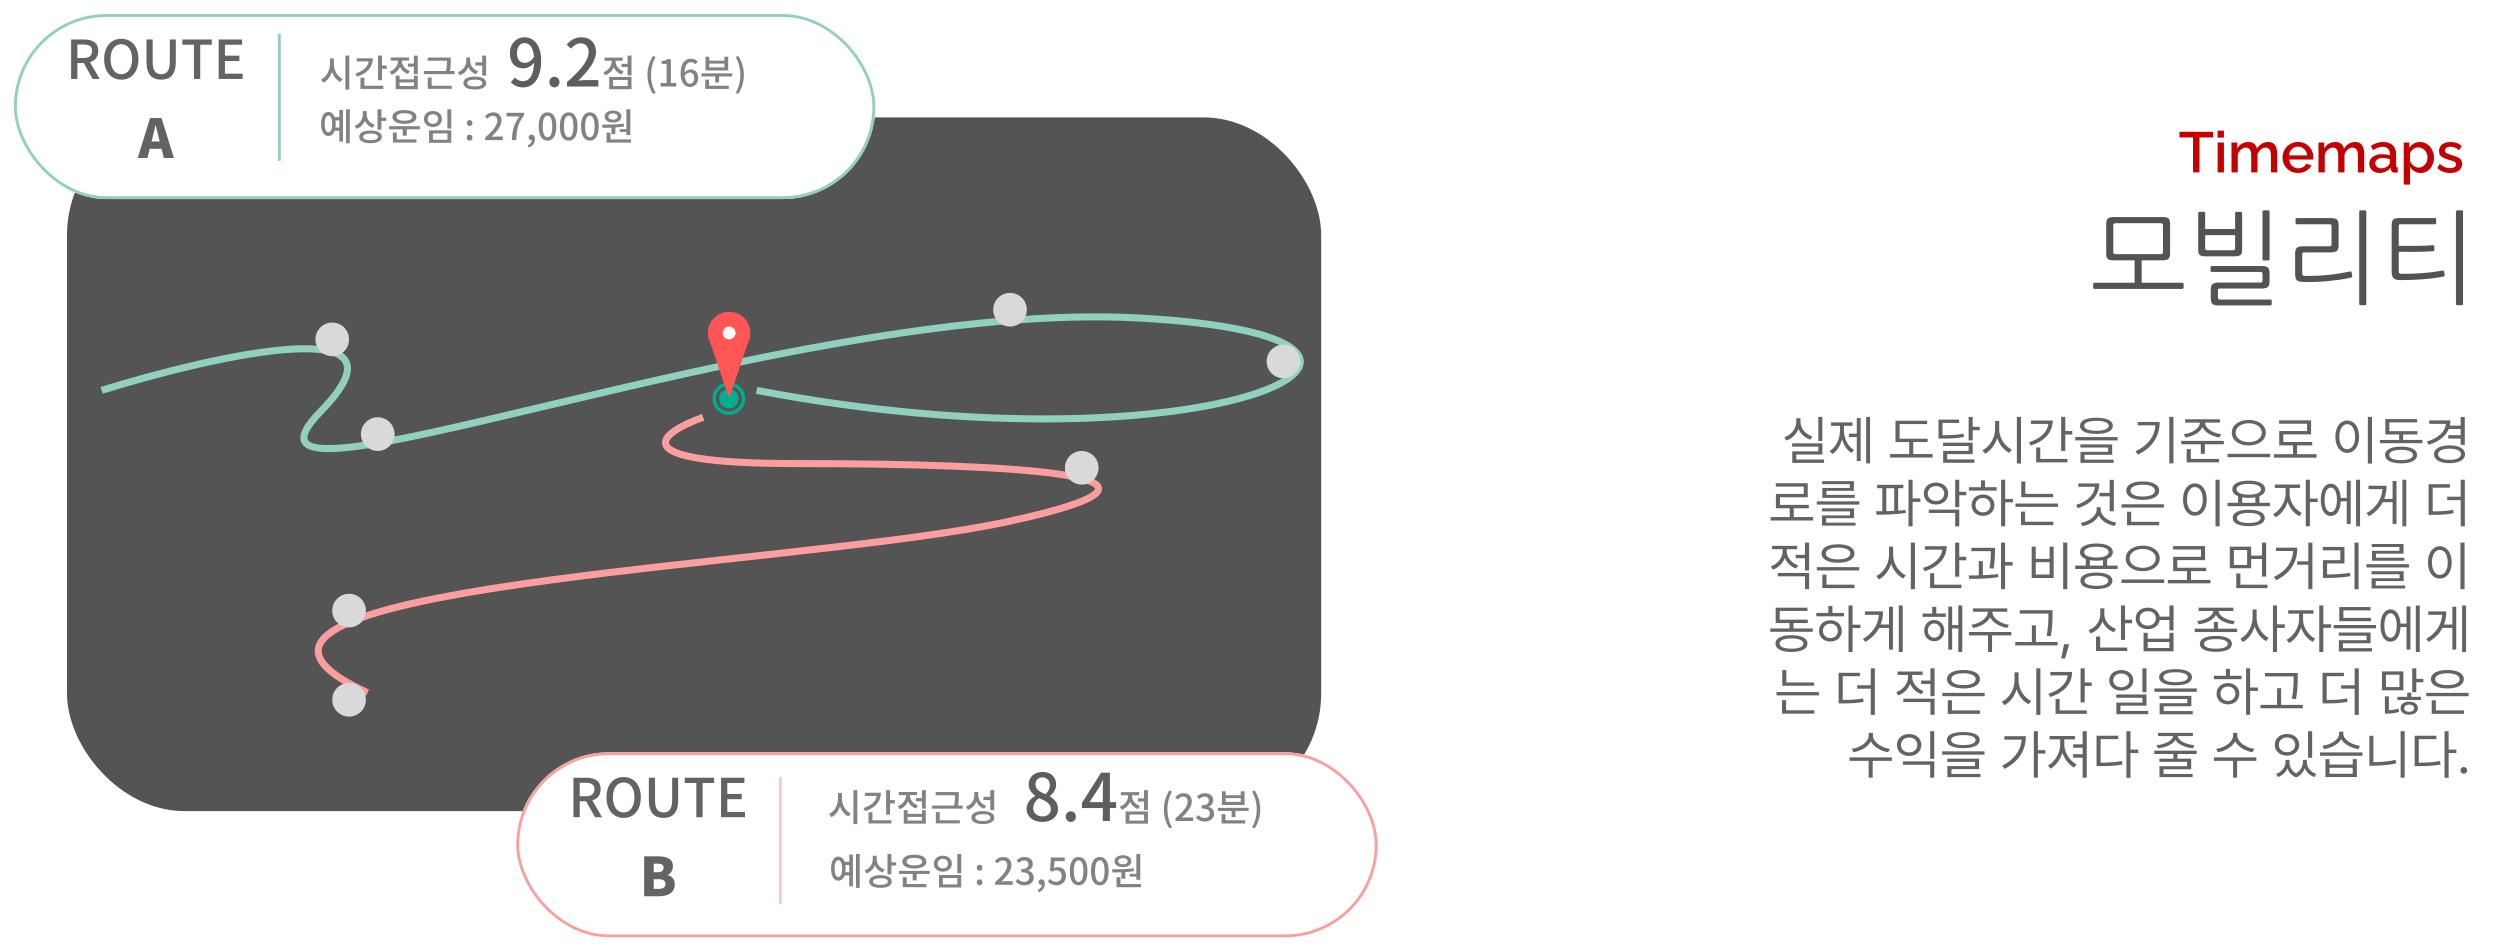 <svg width="875" height="333" viewBox="0 0 875 333" fill="none" xmlns="http://www.w3.org/2000/svg">
<rect x="23.453" y="41.088" width="438.958" height="242.804" rx="41.147" fill="#545454"/>
<path d="M737.168 78.518C737.168 77.51 737.36 76.838 737.744 76.502C738.128 76.142 738.848 75.962 739.904 75.962H756.788C757.364 75.962 757.82 75.998 758.156 76.07C758.516 76.142 758.792 76.274 758.984 76.466C759.2 76.658 759.344 76.922 759.416 77.258C759.488 77.594 759.524 78.014 759.524 78.518V88.562C759.524 89.57 759.332 90.254 758.948 90.614C758.564 90.95 757.844 91.118 756.788 91.118H749.588V98.966H763.736C763.856 98.966 763.976 99.014 764.096 99.11C764.216 99.182 764.276 99.29 764.276 99.434V100.658C764.276 100.778 764.216 100.886 764.096 100.982C763.976 101.078 763.856 101.126 763.736 101.126H733.136C732.992 101.126 732.86 101.078 732.74 100.982C732.644 100.886 732.596 100.778 732.596 100.658V99.434C732.596 99.29 732.644 99.182 732.74 99.11C732.86 99.014 732.992 98.966 733.136 98.966H747.104V91.118H739.904C739.328 91.118 738.86 91.082 738.5 91.01C738.164 90.938 737.888 90.806 737.672 90.614C737.48 90.398 737.348 90.134 737.276 89.822C737.204 89.486 737.168 89.066 737.168 88.562V78.518ZM740.516 78.122C740.18 78.122 739.952 78.194 739.832 78.338C739.712 78.458 739.652 78.698 739.652 79.058V88.022C739.652 88.382 739.712 88.634 739.832 88.778C739.952 88.898 740.18 88.958 740.516 88.958H756.176C756.512 88.958 756.74 88.898 756.86 88.778C756.98 88.634 757.04 88.382 757.04 88.022V79.058C757.04 78.698 756.98 78.458 756.86 78.338C756.74 78.194 756.512 78.122 756.176 78.122H740.516ZM794.351 90.65C794.351 90.986 794.183 91.154 793.847 91.154H792.371C792.035 91.154 791.867 90.986 791.867 90.65V74.126C791.867 73.79 792.035 73.622 792.371 73.622H793.847C794.183 73.622 794.351 73.79 794.351 74.126V90.65ZM795.107 106.49C795.107 106.61 795.047 106.706 794.927 106.778C794.831 106.874 794.735 106.922 794.639 106.922H776.495C775.367 106.922 774.623 106.706 774.263 106.274C773.927 105.866 773.759 105.158 773.759 104.15V101.45C773.759 100.442 773.963 99.77 774.371 99.434C774.803 99.074 775.559 98.894 776.639 98.894H791.075C791.411 98.894 791.627 98.846 791.723 98.75C791.819 98.654 791.867 98.426 791.867 98.066V96.014C791.867 95.654 791.819 95.426 791.723 95.33C791.651 95.234 791.447 95.186 791.111 95.186H774.191C774.071 95.186 773.951 95.15 773.831 95.078C773.735 95.006 773.687 94.91 773.687 94.79V93.494C773.687 93.374 773.735 93.278 773.831 93.206C773.951 93.134 774.071 93.098 774.191 93.098H791.507C792.083 93.098 792.551 93.146 792.911 93.242C793.271 93.314 793.559 93.446 793.775 93.638C793.991 93.83 794.135 94.106 794.207 94.466C794.303 94.802 794.351 95.222 794.351 95.726V98.426C794.351 99.434 794.135 100.118 793.703 100.478C793.295 100.814 792.551 100.982 791.471 100.982H777.035C776.699 100.982 776.483 101.03 776.387 101.126C776.315 101.222 776.279 101.45 776.279 101.81V104.006C776.279 104.342 776.327 104.558 776.423 104.654C776.519 104.774 776.735 104.834 777.071 104.834H794.603C794.723 104.834 794.831 104.87 794.927 104.942C795.047 105.014 795.107 105.11 795.107 105.23V106.49ZM772.067 89.714C771.491 89.714 771.023 89.678 770.663 89.606C770.327 89.534 770.063 89.402 769.871 89.21C769.679 88.994 769.547 88.73 769.475 88.418C769.403 88.082 769.367 87.662 769.367 87.158V74.558C769.367 74.438 769.415 74.342 769.511 74.27C769.607 74.174 769.715 74.126 769.835 74.126H771.383C771.503 74.126 771.599 74.174 771.671 74.27C771.767 74.366 771.815 74.462 771.815 74.558V80.174H782.291V74.594C782.291 74.474 782.327 74.366 782.399 74.27C782.495 74.174 782.603 74.126 782.723 74.126H784.271C784.391 74.126 784.499 74.174 784.595 74.27C784.691 74.342 784.739 74.438 784.739 74.558V87.41C784.739 88.322 784.547 88.934 784.163 89.246C783.779 89.558 783.059 89.714 782.003 89.714H772.067ZM771.815 82.298V86.726C771.815 87.086 771.875 87.326 771.995 87.446C772.115 87.542 772.343 87.59 772.679 87.59H781.427C781.763 87.59 781.991 87.542 782.111 87.446C782.231 87.326 782.291 87.086 782.291 86.726V82.298H771.815ZM828.207 106.31C828.207 106.646 828.039 106.814 827.703 106.814H826.227C825.891 106.814 825.723 106.646 825.723 106.31V74.126C825.723 73.79 825.891 73.622 826.227 73.622H827.703C828.039 73.622 828.207 73.79 828.207 74.126V106.31ZM806.031 98.678C804.951 98.63 804.219 98.414 803.835 98.03C803.475 97.622 803.295 96.914 803.295 95.906V88.742C803.295 87.734 803.499 87.062 803.907 86.726C804.339 86.366 805.095 86.186 806.175 86.186H815.247C815.583 86.186 815.799 86.138 815.895 86.042C815.991 85.946 816.039 85.718 816.039 85.358V79.31C816.039 78.95 815.991 78.722 815.895 78.626C815.823 78.53 815.619 78.482 815.283 78.482H803.943C803.823 78.482 803.703 78.446 803.583 78.374C803.487 78.302 803.439 78.206 803.439 78.086V76.718C803.439 76.598 803.487 76.502 803.583 76.43C803.703 76.358 803.823 76.322 803.943 76.322H815.679C816.255 76.322 816.723 76.37 817.083 76.466C817.443 76.538 817.731 76.67 817.947 76.862C818.163 77.054 818.307 77.33 818.379 77.69C818.475 78.026 818.523 78.446 818.523 78.95V85.79C818.523 86.798 818.307 87.482 817.875 87.842C817.467 88.178 816.723 88.346 815.643 88.346H806.535C806.199 88.346 805.983 88.394 805.887 88.49C805.815 88.586 805.779 88.814 805.779 89.174V95.726C805.779 96.278 806.043 96.554 806.571 96.554C809.427 96.602 812.163 96.494 814.779 96.23C817.419 95.966 819.975 95.558 822.447 95.006C822.783 94.934 822.987 95.054 823.059 95.366L823.275 96.554C823.347 96.866 823.191 97.07 822.807 97.166C821.535 97.454 820.191 97.706 818.775 97.922C817.383 98.114 815.955 98.282 814.491 98.426C813.051 98.546 811.611 98.63 810.171 98.678C808.731 98.726 807.351 98.726 806.031 98.678ZM851.55 87.914C850.902 87.962 850.122 88.01 849.21 88.058C848.298 88.082 847.362 88.106 846.402 88.13C845.442 88.13 844.506 88.142 843.594 88.166C842.682 88.166 841.89 88.154 841.218 88.13H839.562V94.862C839.562 95.222 839.622 95.474 839.742 95.618C839.862 95.738 840.09 95.798 840.426 95.798C841.434 95.822 842.55 95.822 843.774 95.798C844.998 95.75 846.246 95.69 847.518 95.618C848.79 95.522 850.05 95.402 851.298 95.258C852.546 95.09 853.686 94.91 854.718 94.718C855.126 94.646 855.366 94.778 855.438 95.114L855.618 96.158C855.666 96.374 855.654 96.53 855.582 96.626C855.51 96.698 855.366 96.758 855.15 96.806C854.142 97.022 852.978 97.214 851.658 97.382C850.362 97.526 849.018 97.658 847.626 97.778C846.234 97.874 844.866 97.946 843.522 97.994C842.178 98.042 840.966 98.054 839.886 98.03C838.806 98.006 838.062 97.754 837.654 97.274C837.27 96.794 837.078 96.05 837.078 95.042V78.842C837.078 77.834 837.27 77.162 837.654 76.826C838.038 76.49 838.758 76.322 839.814 76.322H852.198C852.51 76.322 852.666 76.466 852.666 76.754V78.05C852.666 78.338 852.51 78.482 852.198 78.482H840.282C839.946 78.482 839.742 78.53 839.67 78.626C839.598 78.698 839.562 78.914 839.562 79.274V86.042H841.218C841.914 86.042 842.718 86.042 843.63 86.042C844.542 86.042 845.478 86.042 846.438 86.042C847.398 86.018 848.322 85.994 849.21 85.97C850.122 85.922 850.902 85.874 851.55 85.826C851.694 85.802 851.802 85.838 851.874 85.934C851.97 86.03 852.018 86.138 852.018 86.258V87.482C852.018 87.722 851.862 87.866 851.55 87.914ZM862.062 106.31C862.062 106.646 861.894 106.814 861.558 106.814H860.082C859.746 106.814 859.578 106.646 859.578 106.31V74.126C859.578 73.79 859.746 73.622 860.082 73.622H861.558C861.894 73.622 862.062 73.79 862.062 74.126V106.31Z" fill="#535353"/>
<path d="M637.822 145.912H636.412V154.353H637.822V145.912ZM624.51 153.053L625.261 154.188C627.193 153.493 628.722 152 629.454 150.105C630.187 151.863 631.697 153.227 633.611 153.877L634.325 152.76C631.908 151.964 630.15 149.931 630.168 147.633V146.388H628.704V147.633C628.704 150.023 626.964 152.202 624.51 153.053ZM627.257 156.331H636.412V157.96H627.294V162.007H638.427V160.835H628.704V159.077H637.841V155.177H627.257V156.331ZM654.521 145.912H653.148V162.19H654.521V145.912ZM640.404 157.851L641.32 158.931C642.949 157.915 644.13 156.001 644.716 153.758C645.284 155.827 646.419 157.585 648.021 158.546L648.9 157.484C646.657 156.184 645.385 153.374 645.385 150.563V149.025H648.369V147.835H640.862V149.025H643.993V150.563C644.002 153.52 642.675 156.496 640.404 157.851ZM647.124 152.962H649.871V161.348H651.226V146.315H649.871V151.79H647.124V152.962ZM674.663 153.548H664.867V148.421H674.498V147.249H663.42V154.719H668.218V158.931H661.516V160.139H676.421V158.931H669.628V154.719H674.663V153.548ZM685.704 146.864H678.472V153.493H679.735C683.086 153.511 685.073 153.419 687.407 152.925L687.224 151.771C684.999 152.22 683.077 152.339 679.882 152.321V148.036H685.704V146.864ZM680.065 156.111H689.019V157.814H680.101V161.97H691.051V160.799H681.511V158.949H690.447V154.939H680.065V156.111ZM689.019 154.134H690.447V150.563H692.9V149.373H690.447V145.912H689.019V154.134ZM699.712 150.288V147.322H698.284V150.288C698.265 153.374 696.26 156.486 693.834 157.594L694.75 158.803C696.654 157.841 698.256 155.781 699.007 153.328C699.785 155.644 701.387 157.576 703.246 158.473L704.125 157.338C701.726 156.248 699.703 153.264 699.712 150.288ZM705.901 162.227H707.347V145.912H705.901V162.227ZM722.856 145.912H721.41V157.832H722.856V152.083H725.31V150.874H722.856V145.912ZM710.149 154.793L710.771 155.946C715.468 154.481 718.462 151.369 718.462 147.176H710.826V148.384H716.896C716.594 151.259 714.058 153.575 710.149 154.793ZM712.657 161.842H723.607V160.634H714.086V156.624H712.657V161.842ZM733.751 146.205C730.117 146.205 727.983 147.203 727.983 149.007C727.983 150.856 730.117 151.854 733.751 151.863C737.368 151.854 739.492 150.856 739.501 149.007C739.492 147.203 737.368 146.205 733.751 146.205ZM726.335 154.134H741.167V152.962H726.335V154.134ZM728.13 156.642H737.853V158.125H728.167V162.007H739.757V160.872H729.595V159.187H739.263V155.543H728.13V156.642ZM729.485 149.007C729.467 147.935 731.05 147.295 733.751 147.285C736.452 147.295 738.027 147.935 738.036 149.007C738.027 150.142 736.452 150.764 733.751 150.764C731.05 150.764 729.467 150.142 729.485 149.007ZM760.704 145.912H759.258V162.19H760.704V145.912ZM747.448 157.96L748.235 159.132C753.691 156.514 755.87 152.367 755.889 147.688H748.198V148.86H754.424C754.103 152.751 751.851 155.873 747.448 157.96ZM771.801 147.945V147.908H776.964V146.736H764.806V147.908H769.933V147.945C769.942 149.95 767.232 151.579 764.366 151.973L764.897 153.108C767.534 152.724 769.979 151.414 770.867 149.51C771.746 151.414 774.208 152.724 776.836 153.108L777.404 151.973C774.52 151.579 771.791 149.95 771.801 147.945ZM763.433 155.489H770.281V158.821H771.709V155.489H778.337V154.298H763.433V155.489ZM765.337 161.842H776.671V160.634H766.783V157.191H765.337V161.842ZM787.072 146.974C783.675 146.983 781.121 148.759 781.121 151.442C781.121 154.152 783.675 155.928 787.072 155.91C790.468 155.928 793.022 154.152 793.022 151.442C793.022 148.759 790.468 146.983 787.072 146.974ZM779.656 160.03H794.561V158.821H779.656V160.03ZM782.494 151.442C782.476 149.492 784.444 148.137 787.072 148.146C789.681 148.137 791.631 149.492 791.631 151.442C791.631 153.419 789.681 154.738 787.072 154.738C784.444 154.738 782.476 153.419 782.494 151.442ZM810.765 158.968H803.972V155.891H809.264V154.701H799.156V152.046H808.879V147.121H797.692V148.311H807.469V150.874H797.728V155.891H802.562V158.968H795.861V160.176H810.765V158.968ZM830.193 145.912H828.746V162.227H830.193V145.912ZM817.375 152.852C817.385 156.322 819.106 158.519 821.532 158.51C823.949 158.519 825.698 156.322 825.688 152.852C825.698 149.391 823.949 147.185 821.532 147.176C819.106 147.185 817.385 149.391 817.375 152.852ZM818.767 152.852C818.767 150.206 819.902 148.466 821.532 148.457C823.171 148.466 824.297 150.206 824.297 152.852C824.297 155.498 823.171 157.237 821.532 157.228C819.902 157.237 818.767 155.498 818.767 152.852ZM847.826 153.969H841.088V152.064H846.086V150.893H836.272V147.835H845.977V146.681H834.862V152.064H839.696V153.969H832.976V155.122H847.826V153.969ZM834.771 159.242C834.761 161.119 836.876 162.172 840.392 162.19C843.88 162.172 845.977 161.119 845.995 159.242C845.977 157.384 843.88 156.322 840.392 156.312C836.876 156.322 834.761 157.384 834.771 159.242ZM836.235 159.242C836.217 158.116 837.783 157.448 840.392 157.448C842.974 157.448 844.539 158.116 844.548 159.242C844.539 160.387 842.974 161.046 840.392 161.037C837.783 161.046 836.217 160.387 836.235 159.242ZM862.676 145.93H861.229V148.97H857.43C857.567 148.393 857.64 147.78 857.64 147.139H850.225V148.347H856.075C855.791 151.167 853.328 153.374 849.401 154.536L850.005 155.672C853.493 154.637 856.002 152.742 857.073 150.124H861.229V152.321H856.908V153.511H861.229V155.708H862.676V145.93ZM851.909 158.986C851.9 160.936 854.015 162.117 857.347 162.117C860.643 162.117 862.767 160.936 862.767 158.986C862.767 157.045 860.643 155.873 857.347 155.873C854.015 155.873 851.9 157.045 851.909 158.986ZM853.319 158.986C853.328 157.759 854.894 157.017 857.347 157.027C859.764 157.017 861.33 157.759 861.339 158.986C861.33 160.213 859.764 160.954 857.347 160.945C854.894 160.954 853.328 160.213 853.319 158.986ZM634.6 180.968H627.806V177.891H633.098V176.701H622.991V174.046H632.714V169.121H621.526V170.311H631.304V172.874H621.562V177.891H626.396V180.968H619.695V182.176H634.6V180.968ZM650.786 175.474H635.881V176.61H650.786V175.474ZM637.676 178.99H647.49V180.382H637.694V183.97H649.449V182.927H639.141V181.37H648.918V177.91H637.676V178.99ZM637.767 169.45H647.417V170.787H637.822V174.248H649.156V173.204H639.25V171.776H648.864V168.406H637.767V169.45ZM666.167 169.688H657.012V170.878H658.806V178.917C658.028 178.926 657.296 178.935 656.609 178.935L656.792 180.162C659.676 180.144 663.567 180.089 667.009 179.539L666.936 178.477C666.103 178.578 665.233 178.66 664.354 178.715V170.878H666.167V169.688ZM660.198 178.898V170.878H662.981V178.798C662.047 178.844 661.104 178.88 660.198 178.898ZM667.98 184.19H669.408V175.657H672.136V174.449H669.408V167.912H667.98V184.19ZM677.593 168.901C675.13 168.892 673.317 170.466 673.326 172.728C673.317 175.017 675.13 176.582 677.593 176.591C680.074 176.582 681.859 175.017 681.877 172.728C681.859 170.466 680.074 168.892 677.593 168.901ZM674.736 172.728C674.727 171.199 675.945 170.137 677.593 170.128C679.259 170.137 680.458 171.199 680.468 172.728C680.458 174.293 679.259 175.365 677.593 175.346C675.945 175.365 674.727 174.293 674.736 172.728ZM675.084 179.521H684.313V184.227H685.741V178.349H675.084V179.521ZM684.313 177.507H685.741V173.332H688.195V172.124H685.741V167.912H684.313V177.507ZM701.818 167.912H700.389V184.19H701.818V175.822H704.546V174.632H701.818V167.912ZM689.128 171.721H698.815V170.531H694.75V168.114H693.322V170.531H689.128V171.721ZM690.062 176.811C690.053 179.017 691.738 180.546 694.054 180.546C696.352 180.546 698.027 179.017 698.046 176.811C698.027 174.614 696.352 173.076 694.054 173.076C691.738 173.076 690.053 174.614 690.062 176.811ZM691.436 176.811C691.426 175.337 692.534 174.275 694.054 174.284C695.555 174.275 696.654 175.337 696.672 176.811C696.654 178.294 695.555 179.338 694.054 179.32C692.534 179.338 691.426 178.294 691.436 176.811ZM718.59 172.856H708.867V168.516H707.439V174.01H718.59V172.856ZM705.406 177.397H720.311V176.225H705.406V177.397ZM707.347 183.787H718.682V182.597H708.776V179.063H707.347V183.787ZM739.83 167.93H738.384V172.508H734.813V173.717H738.384V178.953H739.83V167.93ZM726.61 176.738L727.251 177.891C731.929 176.39 734.731 173.387 734.74 169.212H727.416V170.384H733.211C732.909 173.277 730.501 175.538 726.61 176.738ZM728.313 183L728.899 184.135C731.325 183.659 733.559 182.387 734.548 180.464C735.509 182.368 737.725 183.641 740.123 184.099L740.728 182.945C737.862 182.432 735.262 180.647 735.253 178.276V177.525H733.843V178.276C733.824 180.675 731.197 182.496 728.313 183ZM757.372 176.5H742.54V177.672H757.372V176.5ZM744.188 171.721C744.188 173.744 746.422 174.962 749.956 174.962C753.453 174.962 755.696 173.744 755.706 171.721C755.696 169.679 753.453 168.48 749.956 168.498C746.422 168.48 744.188 169.679 744.188 171.721ZM744.463 183.842H755.724V182.634H745.909V179.1H744.463V183.842ZM745.671 171.721C745.662 170.448 747.328 169.652 749.956 169.652C752.565 169.652 754.232 170.448 754.241 171.721C754.232 173.012 752.565 173.79 749.956 173.79C747.328 173.79 745.662 173.012 745.671 171.721ZM776.873 167.912H775.426V184.227H776.873V167.912ZM764.055 174.852C764.064 178.322 765.786 180.519 768.212 180.51C770.629 180.519 772.377 178.322 772.368 174.852C772.377 171.391 770.629 169.185 768.212 169.176C765.786 169.185 764.064 171.391 764.055 174.852ZM765.447 174.852C765.447 172.206 766.582 170.466 768.212 170.457C769.85 170.466 770.977 172.206 770.977 174.852C770.977 177.498 769.85 179.237 768.212 179.228C766.582 179.237 765.447 177.498 765.447 174.852ZM794.487 175.969H790.807V173.671C792.089 173.158 792.812 172.334 792.821 171.245C792.812 169.331 790.615 168.233 787.072 168.223C783.501 168.233 781.304 169.331 781.304 171.245C781.304 172.343 782.036 173.167 783.336 173.671V175.969H779.656V177.159H794.487V175.969ZM781.45 181.279C781.441 183.137 783.538 184.154 787.072 184.154C790.56 184.154 792.656 183.137 792.675 181.279C792.656 179.42 790.56 178.395 787.072 178.404C783.538 178.395 781.441 179.42 781.45 181.279ZM782.787 171.245C782.778 170.073 784.407 169.359 787.072 169.359C789.708 169.359 791.347 170.073 791.356 171.245C791.347 172.435 789.708 173.121 787.072 173.131C784.407 173.121 782.778 172.435 782.787 171.245ZM782.915 181.279C782.897 180.171 784.462 179.521 787.072 179.503C789.653 179.521 791.219 180.171 791.228 181.279C791.219 182.387 789.653 183.046 787.072 183.037C784.462 183.046 782.897 182.387 782.915 181.279ZM784.764 175.969V174.064C785.451 174.183 786.22 174.248 787.072 174.248C787.923 174.248 788.692 174.183 789.379 174.055V175.969H784.764ZM801.372 172.911V170.787H805.034V169.597H796.172V170.787H799.962V172.911C799.944 175.685 797.93 178.779 795.586 179.924L796.465 181.059C798.287 180.125 799.916 178.02 800.667 175.63C801.4 177.836 802.947 179.759 804.778 180.656L805.602 179.521C803.24 178.395 801.354 175.52 801.372 172.911ZM807.03 184.19H808.458V175.731H811.187V174.504H808.458V167.912H807.03V184.19ZM826.018 167.912H824.626V184.19H826.018V167.912ZM812.267 174.943C812.276 178.404 813.649 180.61 815.764 180.601C817.769 180.61 819.133 178.624 819.271 175.456H821.367V183.366H822.74V168.26H821.367V174.266H819.261C819.078 171.199 817.742 169.295 815.764 169.285C813.649 169.295 812.276 171.483 812.267 174.943ZM813.622 174.943C813.604 172.297 814.446 170.64 815.764 170.64C817.092 170.64 817.934 172.297 817.925 174.943C817.934 177.58 817.092 179.246 815.764 179.228C814.446 179.246 813.604 177.58 813.622 174.943ZM842.205 167.912H840.831V184.19H842.205V167.912ZM828.289 179.631L829.131 180.675C831.401 179.338 832.976 177.662 833.956 175.767H837.407V183.366H838.781V168.352H837.407V174.595H834.487C835.045 173.149 835.302 171.602 835.302 170H828.984V171.19H833.873C833.599 174.595 831.823 177.534 828.289 179.631ZM857.476 169.469H850.005V180.198H851.25C854.372 180.198 856.359 180.089 858.757 179.631L858.574 178.441C856.322 178.88 854.39 178.981 851.451 178.972V170.677H857.476V169.469ZM856.505 175.035H861.248V184.227H862.694V167.912H861.248V173.845H856.505V175.035ZM625.353 192.915V192.219H628.997V191.047H620.226V192.219H623.906V192.933C623.906 195.231 622.167 197.401 619.768 198.262L620.519 199.397C622.451 198.683 623.961 197.181 624.666 195.314C625.362 196.989 626.781 198.353 628.612 199.012L629.363 197.877C626.982 197.053 625.353 195.03 625.353 192.915ZM622.24 201.722H631.743V206.19H633.19V200.532H622.24V201.722ZM628.484 195.387H631.743V199.672H633.19V189.912H631.743V194.178H628.484V195.387ZM650.731 198.5H635.9V199.672H650.731V198.5ZM637.548 193.721C637.548 195.744 639.781 196.962 643.315 196.962C646.813 196.962 649.056 195.744 649.065 193.721C649.056 191.679 646.813 190.48 643.315 190.498C639.781 190.48 637.548 191.679 637.548 193.721ZM637.822 205.842H649.083V204.634H639.269V201.1H637.822V205.842ZM639.031 193.721C639.022 192.448 640.688 191.652 643.315 191.652C645.925 191.652 647.591 192.448 647.6 193.721C647.591 195.012 645.925 195.79 643.315 195.79C640.688 195.79 639.022 195.012 639.031 193.721ZM662.596 194.288V191.322H661.168V194.288C661.15 197.374 659.145 200.486 656.719 201.594L657.634 202.803C659.539 201.841 661.141 199.781 661.891 197.328C662.67 199.644 664.272 201.576 666.13 202.473L667.009 201.338C664.611 200.248 662.587 197.264 662.596 194.288ZM668.785 206.227H670.232V189.912H668.785V206.227ZM685.741 189.912H684.294V201.832H685.741V196.083H688.195V194.874H685.741V189.912ZM673.033 198.793L673.656 199.946C678.353 198.481 681.346 195.369 681.346 191.176H673.711V192.384H679.781C679.479 195.259 676.943 197.575 673.033 198.793ZM675.542 205.842H686.492V204.634H676.97V200.624H675.542V205.842ZM698.247 191.725H689.971V192.897H696.801C696.81 194.197 696.773 196.174 696.324 198.903L697.771 199.031C698.238 196.01 698.238 193.858 698.247 192.567V191.725ZM689.055 201.411L689.238 202.601C692.15 202.62 695.977 202.546 699.401 202.015L699.327 200.935C697.634 201.136 695.784 201.255 693.981 201.32V196.376H692.571V201.365C691.317 201.393 690.126 201.402 689.055 201.411ZM700.353 206.19H701.781V197.969H704.418V196.724H701.781V189.912H700.353V206.19ZM723.552 189.912H722.106V206.227H723.552V189.912ZM711.083 202.29H718.773V191.304H717.363V195.607H712.511V191.304H711.083V202.29ZM712.511 201.082V196.76H717.363V201.082H712.511ZM741.167 197.969H737.487V195.671C738.768 195.158 739.492 194.334 739.501 193.245C739.492 191.331 737.294 190.233 733.751 190.223C730.181 190.233 727.983 191.331 727.983 193.245C727.983 194.343 728.716 195.167 730.016 195.671V197.969H726.335V199.159H741.167V197.969ZM728.13 203.279C728.121 205.137 730.217 206.154 733.751 206.154C737.239 206.154 739.336 205.137 739.354 203.279C739.336 201.42 737.239 200.395 733.751 200.404C730.217 200.395 728.121 201.42 728.13 203.279ZM729.467 193.245C729.457 192.073 731.087 191.359 733.751 191.359C736.388 191.359 738.027 192.073 738.036 193.245C738.027 194.435 736.388 195.121 733.751 195.131C731.087 195.121 729.457 194.435 729.467 193.245ZM729.595 203.279C729.576 202.171 731.142 201.521 733.751 201.503C736.333 201.521 737.899 202.171 737.908 203.279C737.899 204.387 736.333 205.046 733.751 205.037C731.142 205.046 729.576 204.387 729.595 203.279ZM731.444 197.969V196.064C732.131 196.183 732.9 196.248 733.751 196.248C734.603 196.248 735.372 196.183 736.058 196.055V197.969H731.444ZM749.956 190.974C746.559 190.983 744.005 192.759 744.005 195.442C744.005 198.152 746.559 199.928 749.956 199.91C753.353 199.928 755.907 198.152 755.907 195.442C755.907 192.759 753.353 190.983 749.956 190.974ZM742.54 204.03H757.445V202.821H742.54V204.03ZM745.378 195.442C745.36 193.492 747.328 192.137 749.956 192.146C752.565 192.137 754.515 193.492 754.515 195.442C754.515 197.419 752.565 198.738 749.956 198.738C747.328 198.738 745.36 197.419 745.378 195.442ZM773.65 202.968H766.857V199.891H772.148V198.701H762.041V196.046H771.764V191.121H760.576V192.311H770.354V194.874H760.613V199.891H765.447V202.968H758.745V204.176H773.65V202.968ZM787.896 191.34H780.425V198.884H787.896V195.643H791.704V201.814H793.151V189.93H791.704V194.471H787.896V191.34ZM781.853 197.731V192.531H786.486V197.731H781.853ZM782.695 205.842H793.608V204.634H784.142V200.715H782.695V205.842ZM809.337 189.912H807.909V196.467H804.027V197.657H807.909V206.19H809.337V189.912ZM795.879 201.942L796.666 203.096C802.104 200.395 804.055 196.302 804.064 191.688H796.593V192.86H802.617C802.324 196.669 800.283 199.809 795.879 201.942ZM825.505 189.912H824.077V206.227H825.505V189.912ZM812.981 192.622H819.115V196.046H813.018V202.272H814.373C817.183 202.272 819.655 202.153 822.649 201.686L822.502 200.477C819.591 200.944 817.183 201.072 814.482 201.063V197.218H820.562V191.432H812.981V192.622ZM843.157 197.474H828.252V198.61H843.157V197.474ZM830.046 200.99H839.861V202.382H830.065V205.97H841.82V204.927H831.511V203.37H841.289V199.91H830.046V200.99ZM830.138 191.45H839.788V192.787H830.193V196.248H841.527V195.204H831.621V193.776H841.234V190.406H830.138V191.45ZM862.603 189.912H861.156V206.227H862.603V189.912ZM849.785 196.852C849.794 200.322 851.516 202.519 853.942 202.51C856.359 202.519 858.107 200.322 858.098 196.852C858.107 193.391 856.359 191.185 853.942 191.176C851.516 191.185 849.794 193.391 849.785 196.852ZM851.177 196.852C851.177 194.206 852.312 192.466 853.942 192.457C855.58 192.466 856.707 194.206 856.707 196.852C856.707 199.498 855.58 201.237 853.942 201.228C852.312 201.237 851.177 199.498 851.177 196.852ZM634.453 219.969H627.715V218.064H632.714V216.893H622.899V213.835H632.604V212.681H621.489V218.064H626.323V219.969H619.603V221.122H634.453V219.969ZM621.398 225.242C621.389 227.119 623.503 228.172 627.019 228.19C630.507 228.172 632.604 227.119 632.622 225.242C632.604 223.384 630.507 222.322 627.019 222.312C623.503 222.322 621.389 223.384 621.398 225.242ZM622.863 225.242C622.844 224.116 624.41 223.448 627.019 223.448C629.601 223.448 631.166 224.116 631.176 225.242C631.166 226.387 629.601 227.046 627.019 227.037C624.41 227.046 622.844 226.387 622.863 225.242ZM648.406 211.912H646.978V228.19H648.406V219.822H651.134V218.632H648.406V211.912ZM635.717 215.721H645.403V214.531H641.338V212.114H639.91V214.531H635.717V215.721ZM636.65 220.811C636.641 223.017 638.326 224.546 640.642 224.546C642.94 224.546 644.615 223.017 644.634 220.811C644.615 218.614 642.94 217.076 640.642 217.076C638.326 217.076 636.641 218.614 636.65 220.811ZM638.024 220.811C638.015 219.337 639.122 218.275 640.642 218.284C642.144 218.275 643.242 219.337 643.26 220.811C643.242 222.294 642.144 223.338 640.642 223.32C639.122 223.338 638.015 222.294 638.024 220.811ZM665.947 211.912H664.574V228.19H665.947V211.912ZM652.031 223.631L652.874 224.675C655.144 223.338 656.719 221.662 657.698 219.767H661.15V227.366H662.523V212.352H661.15V218.595H658.229C658.788 217.149 659.044 215.602 659.044 214H652.727V215.19H657.616C657.341 218.595 655.565 221.534 652.031 223.631ZM681.053 214.732H677.703V212.406H676.274V214.732H672.887V215.904H681.053V214.732ZM673.473 220.701C673.473 222.889 674.947 224.427 676.97 224.437C679.021 224.427 680.486 222.889 680.504 220.701C680.486 218.541 679.021 217.012 676.97 217.002C674.947 217.012 673.473 218.541 673.473 220.701ZM674.755 220.701C674.755 219.273 675.679 218.229 676.97 218.211C678.27 218.229 679.222 219.273 679.222 220.701C679.222 222.148 678.27 223.182 676.97 223.173C675.679 223.182 674.755 222.148 674.755 220.701ZM681.896 227.385H683.251V219.969H685.411V228.19H686.785V211.912H685.411V218.779H683.251V212.315H681.896V227.385ZM697.35 214.219V214.109H702.55V212.938H690.52V214.109H695.739V214.219C695.729 216.398 692.836 218.248 690.007 218.669L690.575 219.804C693.074 219.374 695.555 218.019 696.544 216.059C697.533 218.019 700.014 219.374 702.55 219.804L703.081 218.669C700.243 218.248 697.341 216.398 697.35 214.219ZM689.128 222.386H695.812V228.19H697.222V222.386H703.96V221.196H689.128V222.386ZM718.389 213.56H706.908V214.75H716.942V215.19C716.933 217.14 716.933 219.419 716.32 222.532L717.784 222.697C718.37 219.419 718.37 217.186 718.389 215.19V213.56ZM705.333 225.883H720.165V224.693H712.566V218.87H711.156V224.693H705.333V225.883ZM724.211 225.48H722.435L721.428 230.461H722.783L724.211 225.48ZM736.516 214.988V212.919H735.106V214.933C735.097 217.46 733.467 219.667 730.986 220.536L731.774 221.69C733.696 220.948 735.17 219.456 735.857 217.515C736.58 219.236 738.018 220.61 739.867 221.287L740.599 220.134C738.201 219.3 736.507 217.231 736.516 214.988ZM733.605 227.842H744.518V226.634H735.07V222.789H733.605V227.842ZM742.339 223.942H743.767V218.138H746.221V216.911H743.767V211.912H742.339V223.942ZM751.732 212.681C749.251 212.672 747.493 214.228 747.502 216.435C747.493 218.669 749.251 220.207 751.732 220.207C753.939 220.207 755.614 218.925 755.898 217.002H759.294V220.646H760.741V211.912H759.294V215.812H755.889C755.577 213.945 753.911 212.672 751.732 212.681ZM748.876 216.435C748.876 214.933 750.057 213.89 751.732 213.908C753.371 213.89 754.552 214.933 754.552 216.435C754.552 217.918 753.371 218.989 751.732 218.998C750.057 218.989 748.876 217.918 748.876 216.435ZM750.249 227.97H760.741V221.47H759.294V223.539H751.696V221.47H750.249V227.97ZM751.696 226.799V224.693H759.294V226.799H751.696ZM776.268 217.698H774.858V220.024H768.157V221.214H782.988V220.024H776.268V217.698ZM768.981 217.369L769.512 218.504C772.194 218.174 774.675 217.012 775.573 215.208C776.47 217.012 778.969 218.174 781.633 218.504L782.164 217.369C779.326 217.067 776.607 215.666 776.506 213.853H781.67V212.681H769.512V213.853H774.639C774.538 215.675 771.819 217.067 768.981 217.369ZM769.951 225.352C769.942 227.165 772.039 228.154 775.573 228.154C779.07 228.154 781.157 227.165 781.176 225.352C781.157 223.548 779.07 222.551 775.573 222.551C772.039 222.551 769.942 223.548 769.951 225.352ZM771.416 225.352C771.398 224.29 772.936 223.677 775.573 223.686C778.182 223.677 779.72 224.29 779.729 225.352C779.72 226.423 778.182 227.046 775.573 227.037C772.936 227.046 771.398 226.423 771.416 225.352ZM789.818 216.288V213.322H788.408V216.288C788.39 219.264 786.504 222.386 784.124 223.558L785.039 224.711C786.87 223.732 788.408 221.672 789.131 219.273C789.855 221.534 791.356 223.466 793.151 224.4L794.03 223.246C791.713 222.111 789.818 219.154 789.818 216.288ZM795.531 228.19H796.959V219.767H799.688V218.522H796.959V211.912H795.531V228.19ZM806.078 216.911V214.787H809.74V213.597H800.878V214.787H804.668V216.911C804.65 219.685 802.635 222.779 800.292 223.924L801.171 225.059C802.993 224.125 804.622 222.02 805.373 219.63C806.105 221.836 807.653 223.759 809.484 224.656L810.308 223.521C807.946 222.395 806.06 219.52 806.078 216.911ZM811.736 228.19H813.164V219.731H815.892V218.504H813.164V211.912H811.736V228.19ZM831.621 218.76H816.771V219.914H831.621V218.76ZM818.566 222.496H828.289V224.07H818.602V228.007H830.193V226.835H820.031V225.151H829.698V221.379H818.566V222.496ZM818.749 217.424H829.845V216.252H820.195V213.633H829.68V212.48H818.749V217.424ZM846.929 211.912H845.537V228.19H846.929V211.912ZM833.177 218.943C833.187 222.404 834.56 224.61 836.675 224.601C838.68 224.61 840.044 222.624 840.181 219.456H842.278V227.366H843.651V212.26H842.278V218.266H840.172C839.989 215.199 838.652 213.295 836.675 213.285C834.56 213.295 833.187 215.483 833.177 218.943ZM834.532 218.943C834.514 216.297 835.356 214.64 836.675 214.64C838.002 214.64 838.845 216.297 838.835 218.943C838.845 221.58 838.002 223.246 836.675 223.228C835.356 223.246 834.514 221.58 834.532 218.943ZM863.115 211.912H861.742V228.19H863.115V211.912ZM849.199 223.631L850.042 224.675C852.312 223.338 853.887 221.662 854.866 219.767H858.318V227.366H859.691V212.352H858.318V218.595H855.397C855.956 217.149 856.212 215.602 856.212 214H849.895V215.19H854.784C854.509 218.595 852.733 221.534 849.199 223.631ZM634.948 238.856H625.225V234.516H623.796V240.01H634.948V238.856ZM621.764 243.397H636.669V242.225H621.764V243.397ZM623.705 249.787H635.039V248.597H625.133V245.063H623.705V249.787ZM650.988 235.469H643.517V246.198H644.762C647.884 246.198 649.871 246.089 652.269 245.631L652.086 244.441C649.834 244.88 647.902 244.981 644.963 244.972V236.677H650.988V235.469ZM650.017 241.035H654.76V250.227H656.206V233.912H654.76V239.845H650.017V241.035ZM669.261 236.915V236.219H672.905V235.047H664.135V236.219H667.815V236.933C667.815 239.231 666.075 241.401 663.677 242.262L664.427 243.397C666.359 242.683 667.87 241.181 668.575 239.314C669.271 240.989 670.69 242.353 672.521 243.012L673.271 241.877C670.891 241.053 669.261 239.03 669.261 236.915ZM666.149 245.722H675.652V250.19H677.098V244.532H666.149V245.722ZM672.393 239.387H675.652V243.672H677.098V233.912H675.652V238.178H672.393V239.387ZM694.64 242.5H679.808V243.672H694.64V242.5ZM681.456 237.721C681.456 239.744 683.69 240.962 687.224 240.962C690.721 240.962 692.964 239.744 692.974 237.721C692.964 235.679 690.721 234.48 687.224 234.498C683.69 234.48 681.456 235.679 681.456 237.721ZM681.731 249.842H692.992V248.634H683.177V245.1H681.731V249.842ZM682.939 237.721C682.93 236.448 684.597 235.652 687.224 235.652C689.833 235.652 691.5 236.448 691.509 237.721C691.5 239.012 689.833 239.79 687.224 239.79C684.597 239.79 682.93 239.012 682.939 237.721ZM706.505 238.288V235.322H705.077V238.288C705.059 241.374 703.054 244.486 700.627 245.594L701.543 246.803C703.447 245.841 705.049 243.781 705.8 241.328C706.578 243.644 708.181 245.576 710.039 246.473L710.918 245.338C708.519 244.248 706.496 241.264 706.505 238.288ZM712.694 250.227H714.141V233.912H712.694V250.227ZM729.65 233.912H728.203V245.832H729.65V240.083H732.103V238.874H729.65V233.912ZM716.942 242.793L717.565 243.946C722.261 242.481 725.255 239.369 725.255 235.176H717.62V236.384H723.69C723.387 239.259 720.851 241.575 716.942 242.793ZM719.451 249.842H730.4V248.634H720.879V244.624H719.451V249.842ZM742.449 234.516C739.986 234.526 738.21 236.009 738.219 238.124C738.21 240.248 739.986 241.712 742.449 241.712C744.884 241.712 746.651 240.248 746.66 238.124C746.651 236.009 744.884 234.526 742.449 234.516ZM739.629 238.124C739.611 236.714 740.81 235.716 742.449 235.725C744.06 235.716 745.269 236.714 745.269 238.124C745.269 239.552 744.06 240.541 742.449 240.541C740.81 240.541 739.611 239.552 739.629 238.124ZM740.691 244.221H749.846V245.906H740.728V249.97H751.86V248.817H742.137V246.986H751.274V243.067H740.691V244.221ZM749.846 242.28H751.274V233.912H749.846V242.28ZM761.455 234.205C757.82 234.205 755.687 235.203 755.687 237.007C755.687 238.856 757.82 239.854 761.455 239.863C765.071 239.854 767.195 238.856 767.205 237.007C767.195 235.203 765.071 234.205 761.455 234.205ZM754.039 242.134H768.871V240.962H754.039V242.134ZM755.834 244.642H765.557V246.125H755.87V250.007H767.461V248.872H757.299V247.187H766.967V243.543H755.834V244.642ZM757.189 237.007C757.17 235.935 758.754 235.295 761.455 235.285C764.156 235.295 765.731 235.935 765.74 237.007C765.731 238.142 764.156 238.764 761.455 238.764C758.754 238.764 757.17 238.142 757.189 237.007ZM787.548 233.912H786.119V250.19H787.548V241.822H790.276V240.632H787.548V233.912ZM774.858 237.721H784.545V236.531H780.48V234.114H779.052V236.531H774.858V237.721ZM775.792 242.811C775.783 245.017 777.468 246.546 779.784 246.546C782.082 246.546 783.757 245.017 783.776 242.811C783.757 240.614 782.082 239.076 779.784 239.076C777.468 239.076 775.783 240.614 775.792 242.811ZM777.166 242.811C777.156 241.337 778.264 240.275 779.784 240.284C781.285 240.275 782.384 241.337 782.402 242.811C782.384 244.294 781.285 245.338 779.784 245.32C778.264 245.338 777.156 244.294 777.166 242.811ZM804.21 235.56H792.729V236.75H802.764V237.19C802.755 239.14 802.755 241.419 802.141 244.532L803.606 244.697C804.192 241.419 804.192 239.186 804.21 237.19V235.56ZM791.155 247.883H805.986V246.693H798.387V240.87H796.978V246.693H791.155V247.883ZM820.36 235.469H812.889V246.198H814.135C817.256 246.198 819.243 246.089 821.642 245.631L821.459 244.441C819.207 244.88 817.275 244.981 814.336 244.972V236.677H820.36V235.469ZM819.39 241.035H824.132V250.227H825.579V233.912H824.132V239.845H819.39V241.035ZM845.702 233.912H844.274V242.262H845.702V238.801H848.156V237.593H845.702V233.912ZM833.672 241.621H841.198V234.992H833.672V241.621ZM834.716 249.751H835.485C836.547 249.76 838.094 249.687 839.678 249.165L839.458 248.011C838.304 248.396 837.05 248.533 836.107 248.57V243.727H834.716V249.751ZM835.082 240.467V236.164H839.806V240.467H835.082ZM839.11 244.99H847.332V243.891H843.944V242.445H842.534V243.891H839.11V244.99ZM840.19 247.865C840.181 249.275 841.417 250.154 843.212 250.154C844.997 250.154 846.251 249.275 846.27 247.865C846.251 246.455 844.997 245.585 843.212 245.576C841.417 245.585 840.181 246.455 840.19 247.865ZM841.472 247.865C841.472 247.105 842.195 246.61 843.212 246.601C844.228 246.61 844.951 247.105 844.951 247.865C844.951 248.643 844.228 249.146 843.212 249.128C842.195 249.146 841.472 248.643 841.472 247.865ZM864.012 242.5H849.181V243.672H864.012V242.5ZM850.829 237.721C850.829 239.744 853.063 240.962 856.597 240.962C860.094 240.962 862.337 239.744 862.346 237.721C862.337 235.679 860.094 234.48 856.597 234.498C853.063 234.48 850.829 235.679 850.829 237.721ZM851.104 249.842H862.365V248.634H852.55V245.1H851.104V249.842ZM852.312 237.721C852.303 236.448 853.969 235.652 856.597 235.652C859.206 235.652 860.872 236.448 860.881 237.721C860.872 239.012 859.206 239.79 856.597 239.79C853.969 239.79 852.303 239.012 852.312 237.721ZM655.51 257.432V256.498H654.027V257.432C654.027 259.766 651.052 261.707 648.113 262.119L648.699 263.291C651.235 262.87 653.734 261.488 654.778 259.474C655.822 261.469 658.33 262.87 660.857 263.291L661.443 262.119C658.504 261.707 655.519 259.73 655.51 257.432ZM647.344 266.294H654.027V272.19H655.437V266.294H662.175V265.086H647.344V266.294ZM676.989 266.477H666.039V267.686H675.56V272.19H676.989V266.477ZM663.933 260.728C663.924 263.017 665.728 264.582 668.199 264.591C670.671 264.582 672.457 263.017 672.466 260.728C672.457 258.466 670.671 256.892 668.199 256.901C665.728 256.892 663.924 258.466 663.933 260.728ZM665.343 260.728C665.325 259.199 666.524 258.137 668.199 258.128C669.857 258.137 671.056 259.199 671.056 260.728C671.056 262.293 669.857 263.365 668.199 263.346C666.524 263.365 665.325 262.293 665.343 260.728ZM675.56 265.598H676.989V255.912H675.56V265.598ZM687.169 256.205C683.535 256.205 681.401 257.203 681.401 259.007C681.401 260.856 683.535 261.854 687.169 261.863C690.786 261.854 692.91 260.856 692.919 259.007C692.91 257.203 690.786 256.205 687.169 256.205ZM679.753 264.134H694.585V262.962H679.753V264.134ZM681.548 266.642H691.271V268.125H681.584V272.007H693.175V270.872H683.013V269.187H692.681V265.543H681.548V266.642ZM682.903 259.007C682.885 257.935 684.468 257.295 687.169 257.285C689.87 257.295 691.445 257.935 691.454 259.007C691.445 260.142 689.87 260.764 687.169 260.764C684.468 260.764 682.885 260.142 682.903 259.007ZM713.262 255.912H711.833V272.19H713.262V263.749H715.898V262.541H713.262V255.912ZM700.774 267.96L701.58 269.096C706.88 266.477 709.041 262.275 709.05 257.67H701.525V258.878H707.595C707.265 262.733 704.976 265.873 700.774 267.96ZM730.364 255.912H728.917V260.508H725.585V261.717H728.917V263.969H725.585V265.177H728.917V272.19H730.364V255.912ZM716.759 267.942L717.711 269.041C719.506 268.034 721.099 265.91 721.822 263.456C722.573 265.69 724.129 267.704 725.914 268.638L726.775 267.539C724.459 266.367 722.518 263.3 722.509 260.746V258.787H726.226V257.597H717.345V258.787H721.062V260.746C721.053 263.648 719.084 266.779 716.759 267.942ZM745.671 255.912H744.243V272.227H745.671V263.566H748.4V262.357H745.671V255.912ZM733.788 268.144H735.07C738.164 268.144 740.297 268.052 742.852 267.594L742.668 266.349C740.242 266.798 738.164 266.926 735.216 266.935V258.695H741.387V257.505H733.788V268.144ZM768.816 262.724H753.984V263.896H760.686V265.543H755.779V266.642H765.502V268.18H755.815V272.007H767.406V270.872H757.244V269.242H766.912V265.543H762.096V263.896H768.816V262.724ZM754.79 260.819L755.266 261.918C757.93 261.643 760.43 260.609 761.4 258.961C762.38 260.609 764.888 261.643 767.552 261.918L768.029 260.819C765.163 260.563 762.444 259.318 762.233 257.633H767.498V256.498H755.339V257.633H760.576C760.347 259.327 757.637 260.563 754.79 260.819ZM783.062 257.432V256.498H781.578V257.432C781.578 259.766 778.603 261.707 775.664 262.119L776.25 263.291C778.786 262.87 781.285 261.488 782.329 259.474C783.373 261.469 785.881 262.87 788.408 263.291L788.994 262.119C786.055 261.707 783.071 259.73 783.062 257.432ZM774.895 266.294H781.578V272.19H782.988V266.294H789.727V265.086H774.895V266.294ZM801.317 266.844V265.946H799.926V266.844C799.907 268.4 798.671 270.139 796.611 270.908L797.344 271.97C798.9 271.385 800.017 270.249 800.603 268.94C801.088 270.304 802.095 271.494 803.679 272.099C805.181 271.467 806.179 270.213 806.682 268.894C807.25 270.258 808.385 271.394 810.015 271.97L810.729 270.908C808.641 270.185 807.405 268.519 807.415 266.844V265.946H806.005V266.844C806.014 268.098 805.19 269.727 803.633 270.689C802.086 269.81 801.308 268.281 801.317 266.844ZM796.19 260.691C796.181 262.925 797.985 264.463 800.457 264.463C802.928 264.463 804.714 262.925 804.723 260.691C804.714 258.421 802.928 256.873 800.457 256.883C797.985 256.873 796.181 258.421 796.19 260.691ZM797.6 260.691C797.582 259.171 798.781 258.091 800.457 258.109C802.114 258.091 803.313 259.171 803.313 260.691C803.313 262.202 802.114 263.264 800.457 263.273C798.781 263.264 797.582 262.202 797.6 260.691ZM807.817 265.232H809.246V255.93H807.817V265.232ZM815.325 265.69H813.896V271.97H824.901V265.69H823.455V267.594H815.325V265.69ZM812.01 264.536H826.842V263.346H812.01V264.536ZM812.853 261.039L813.402 262.193C815.911 261.817 818.401 260.545 819.435 258.714C820.47 260.536 822.951 261.817 825.469 262.193L826 261.039C823.134 260.673 820.168 258.869 820.177 256.864V256.095H818.694V256.864C818.694 258.933 815.755 260.645 812.853 261.039ZM815.325 270.817V268.729H823.455V270.817H815.325ZM841.637 255.912H840.209V272.19H841.637V255.912ZM829.277 267.997H830.596C833.205 267.997 835.778 267.796 838.671 267.191L838.469 265.965C835.741 266.541 833.177 266.734 830.687 266.752V257.523H829.277V267.997ZM857.018 255.912H855.59V272.227H857.018V263.566H859.746V262.357H857.018V255.912ZM845.134 268.144H846.416C849.51 268.144 851.644 268.052 854.198 267.594L854.015 266.349C851.589 266.798 849.51 266.926 846.562 266.935V258.695H852.733V257.505H845.134V268.144ZM862.346 270.817C862.996 270.808 863.527 270.277 863.518 269.627C863.527 268.986 862.996 268.455 862.346 268.455C861.705 268.455 861.156 268.986 861.174 269.627C861.156 270.277 861.705 270.808 862.346 270.817Z" fill="#636363"/>
<path d="M774.546 48.117H769.824V60.344H767.562V48.117H762.82V46.136H774.546V48.117ZM776.172 60.344V49.878H778.373V60.344H776.172ZM776.172 48.157V45.736H778.373V48.157H776.172ZM797.027 60.344H794.826V54.481C794.826 53.507 794.666 52.793 794.346 52.34C794.026 51.886 793.559 51.659 792.945 51.659C792.331 51.659 791.758 51.893 791.224 52.36C790.704 52.813 790.337 53.407 790.123 54.141V60.344H787.922V54.481C787.922 53.507 787.762 52.793 787.442 52.34C787.122 51.886 786.661 51.659 786.061 51.659C785.447 51.659 784.874 51.886 784.34 52.34C783.82 52.793 783.446 53.387 783.219 54.121V60.344H781.018V49.878H783.019V51.979C783.433 51.246 783.973 50.685 784.64 50.298C785.321 49.898 786.094 49.698 786.962 49.698C787.829 49.698 788.509 49.925 789.003 50.379C789.51 50.832 789.823 51.399 789.943 52.08C790.397 51.306 790.951 50.719 791.604 50.319C792.271 49.905 793.032 49.698 793.886 49.698C794.499 49.698 795.013 49.812 795.426 50.038C795.84 50.265 796.16 50.579 796.387 50.979C796.614 51.366 796.774 51.819 796.867 52.34C796.974 52.847 797.027 53.387 797.027 53.961V60.344ZM804.307 60.544C803.493 60.544 802.752 60.404 802.085 60.124C801.432 59.831 800.865 59.437 800.384 58.943C799.904 58.437 799.531 57.863 799.264 57.222C799.01 56.569 798.884 55.875 798.884 55.141C798.884 54.154 799.11 53.254 799.564 52.44C800.018 51.612 800.651 50.952 801.465 50.459C802.279 49.952 803.233 49.698 804.327 49.698C805.421 49.698 806.361 49.952 807.148 50.459C807.949 50.952 808.569 51.606 809.009 52.42C809.45 53.233 809.67 54.107 809.67 55.041C809.67 55.201 809.663 55.355 809.65 55.502C809.636 55.635 809.623 55.748 809.61 55.842H801.225C801.265 56.455 801.432 56.996 801.725 57.463C802.032 57.916 802.419 58.276 802.886 58.543C803.353 58.797 803.853 58.923 804.387 58.923C804.974 58.923 805.527 58.777 806.048 58.483C806.581 58.19 806.942 57.803 807.128 57.322L809.009 57.863C808.783 58.37 808.436 58.83 807.969 59.244C807.515 59.644 806.975 59.964 806.348 60.204C805.721 60.431 805.04 60.544 804.307 60.544ZM801.165 54.381H807.489C807.449 53.781 807.275 53.254 806.968 52.8C806.675 52.333 806.295 51.973 805.828 51.719C805.374 51.453 804.867 51.319 804.307 51.319C803.76 51.319 803.253 51.453 802.786 51.719C802.332 51.973 801.959 52.333 801.665 52.8C801.372 53.254 801.205 53.781 801.165 54.381ZM827.475 60.344H825.273V54.481C825.273 53.507 825.113 52.793 824.793 52.34C824.473 51.886 824.006 51.659 823.392 51.659C822.779 51.659 822.205 51.893 821.671 52.36C821.151 52.813 820.784 53.407 820.571 54.141V60.344H818.369V54.481C818.369 53.507 818.209 52.793 817.889 52.34C817.569 51.886 817.109 51.659 816.508 51.659C815.895 51.659 815.321 51.886 814.787 52.34C814.267 52.793 813.893 53.387 813.667 54.121V60.344H811.465V49.878H813.466V51.979C813.88 51.246 814.42 50.685 815.087 50.298C815.768 49.898 816.542 49.698 817.409 49.698C818.276 49.698 818.956 49.925 819.45 50.379C819.957 50.832 820.27 51.399 820.39 52.08C820.844 51.306 821.398 50.719 822.051 50.319C822.718 49.905 823.479 49.698 824.333 49.698C824.946 49.698 825.46 49.812 825.874 50.038C826.287 50.265 826.607 50.579 826.834 50.979C827.061 51.366 827.221 51.819 827.314 52.34C827.421 52.847 827.475 53.387 827.475 53.961V60.344ZM829.251 57.282C829.251 56.615 829.438 56.035 829.811 55.541C830.198 55.035 830.725 54.648 831.392 54.381C832.059 54.101 832.833 53.961 833.713 53.961C834.18 53.961 834.654 53.994 835.134 54.061C835.628 54.127 836.061 54.234 836.435 54.381V53.72C836.435 52.987 836.215 52.413 835.774 51.999C835.334 51.586 834.701 51.379 833.873 51.379C833.286 51.379 832.733 51.486 832.212 51.699C831.692 51.899 831.138 52.186 830.551 52.56L829.811 51.079C830.505 50.612 831.199 50.265 831.892 50.038C832.599 49.812 833.34 49.698 834.114 49.698C835.514 49.698 836.615 50.072 837.415 50.819C838.229 51.553 838.636 52.6 838.636 53.961V57.863C838.636 58.116 838.676 58.296 838.756 58.403C838.85 58.51 839.003 58.57 839.216 58.583V60.344C839.016 60.384 838.836 60.411 838.676 60.424C838.516 60.438 838.383 60.444 838.276 60.444C837.809 60.444 837.455 60.331 837.215 60.104C836.975 59.877 836.835 59.611 836.795 59.304L836.735 58.703C836.281 59.29 835.701 59.744 834.994 60.064C834.287 60.384 833.573 60.544 832.853 60.544C832.159 60.544 831.539 60.404 830.992 60.124C830.445 59.831 830.018 59.437 829.711 58.943C829.404 58.45 829.251 57.896 829.251 57.282ZM835.915 57.923C836.075 57.749 836.201 57.576 836.295 57.403C836.388 57.229 836.435 57.076 836.435 56.942V55.742C836.061 55.595 835.668 55.488 835.254 55.421C834.841 55.341 834.434 55.301 834.033 55.301C833.233 55.301 832.579 55.461 832.072 55.782C831.579 56.102 831.332 56.542 831.332 57.102C831.332 57.409 831.412 57.703 831.572 57.983C831.745 58.263 831.986 58.49 832.292 58.663C832.613 58.837 833.006 58.923 833.473 58.923C833.953 58.923 834.414 58.83 834.854 58.643C835.294 58.456 835.648 58.216 835.915 57.923ZM847.25 60.544C846.41 60.544 845.669 60.344 845.029 59.944C844.388 59.544 843.882 59.023 843.508 58.383V64.607H841.307V49.878H843.248V51.759C843.648 51.132 844.168 50.632 844.809 50.258C845.449 49.885 846.163 49.698 846.95 49.698C847.67 49.698 848.331 49.845 848.931 50.138C849.531 50.419 850.052 50.812 850.492 51.319C850.932 51.826 851.272 52.406 851.513 53.06C851.766 53.7 851.893 54.381 851.893 55.101C851.893 56.102 851.693 57.016 851.292 57.843C850.906 58.67 850.359 59.33 849.652 59.824C848.958 60.304 848.157 60.544 847.25 60.544ZM846.53 58.663C846.997 58.663 847.417 58.563 847.79 58.363C848.177 58.163 848.504 57.896 848.771 57.563C849.051 57.229 849.265 56.849 849.411 56.422C849.558 55.995 849.632 55.555 849.632 55.101C849.632 54.621 849.551 54.167 849.391 53.74C849.231 53.313 848.998 52.94 848.691 52.62C848.397 52.3 848.051 52.046 847.65 51.859C847.263 51.673 846.837 51.579 846.37 51.579C846.089 51.579 845.796 51.633 845.489 51.739C845.182 51.846 844.895 51.993 844.629 52.179C844.362 52.366 844.128 52.586 843.928 52.84C843.728 53.093 843.588 53.36 843.508 53.64V56.382C843.695 56.809 843.942 57.196 844.248 57.543C844.555 57.876 844.909 58.15 845.309 58.363C845.709 58.563 846.116 58.663 846.53 58.663ZM857.595 60.544C856.714 60.544 855.88 60.404 855.093 60.124C854.306 59.831 853.632 59.397 853.072 58.823L853.893 57.343C854.493 57.876 855.093 58.263 855.694 58.503C856.307 58.743 856.914 58.863 857.515 58.863C858.128 58.863 858.629 58.75 859.016 58.523C859.402 58.283 859.596 57.936 859.596 57.483C859.596 57.149 859.496 56.902 859.296 56.742C859.096 56.582 858.802 56.442 858.415 56.322C858.042 56.202 857.588 56.068 857.054 55.922C856.307 55.695 855.68 55.461 855.173 55.221C854.666 54.968 854.286 54.661 854.033 54.301C853.779 53.941 853.652 53.48 853.652 52.92C853.652 52.24 853.826 51.659 854.173 51.179C854.52 50.699 855 50.332 855.614 50.078C856.241 49.825 856.961 49.698 857.775 49.698C858.535 49.698 859.236 49.818 859.876 50.058C860.53 50.285 861.103 50.645 861.597 51.139L860.656 52.6C860.19 52.173 859.709 51.859 859.216 51.659C858.735 51.459 858.215 51.359 857.655 51.359C857.335 51.359 857.028 51.399 856.734 51.479C856.441 51.546 856.194 51.679 855.994 51.879C855.807 52.066 855.714 52.333 855.714 52.68C855.714 52.96 855.794 53.187 855.954 53.36C856.114 53.534 856.354 53.68 856.674 53.8C856.994 53.92 857.388 54.054 857.855 54.201C858.669 54.441 859.362 54.681 859.936 54.921C860.51 55.148 860.95 55.448 861.257 55.822C861.577 56.182 861.737 56.682 861.737 57.322C861.737 58.336 861.357 59.13 860.596 59.704C859.849 60.264 858.849 60.544 857.595 60.544Z" fill="#C50000"/>
<path d="M246.097 146.048C230.975 151.449 216.284 162.25 278.502 162.25C356.273 162.25 427.563 166.301 353.032 182.503C278.502 198.706 46.827 204.917 128.63 242.452" stroke="#FC9E9E" stroke-width="2.469"/>
<g filter="url(#filter0_d_0_1)">
<rect x="4.878" y="0.927" width="301.467" height="64.739" rx="32.369" fill="white"/>
<rect x="5.378" y="1.427" width="300.467" height="63.739" rx="31.869" stroke="#91CFC0"/>
</g>
<g filter="url(#filter1_d_0_1)">
<rect x="180.702" y="259.314" width="301.467" height="64.739" rx="32.369" fill="white"/>
<rect x="181.202" y="259.814" width="300.467" height="63.739" rx="31.869" stroke="#FC9E9E"/>
</g>
<path d="M116.995 41.008V42.126H119.166V41.008H116.995ZM116.995 44.648V45.766H119.166V44.648H116.995ZM121.116 38.252V50.134H122.416V38.252H121.116ZM118.763 38.473V49.562H120.037V38.473H118.763ZM114.941 39.175C113.394 39.175 112.393 40.787 112.393 43.387C112.393 46 113.394 47.612 114.941 47.612C116.501 47.612 117.502 46 117.502 43.387C117.502 40.787 116.501 39.175 114.941 39.175ZM114.941 40.449C115.76 40.449 116.267 41.515 116.267 43.387C116.267 45.259 115.76 46.325 114.941 46.325C114.122 46.325 113.628 45.259 113.628 43.387C113.628 41.515 114.122 40.449 114.941 40.449ZM126.991 38.876V40.02C126.991 41.749 125.99 43.348 124.118 44.011L124.833 45.09C126.939 44.31 128.109 42.347 128.109 40.02V38.876H126.991ZM127.251 38.876V40.137C127.251 42.243 128.421 44.037 130.436 44.752L131.151 43.686C129.37 43.101 128.356 41.671 128.356 40.137V38.876H127.251ZM132.139 38.252V45.376H133.504V38.252H132.139ZM133.127 41.177V42.308H135.181V41.177H133.127ZM129.682 45.675C127.225 45.675 125.717 46.494 125.717 47.898C125.717 49.302 127.225 50.121 129.682 50.121C132.126 50.121 133.634 49.302 133.634 47.898C133.634 46.494 132.126 45.675 129.682 45.675ZM129.682 46.741C131.333 46.741 132.282 47.144 132.282 47.898C132.282 48.652 131.333 49.055 129.682 49.055C128.031 49.055 127.069 48.652 127.069 47.898C127.069 47.144 128.031 46.741 129.682 46.741ZM136.181 44.167V45.259H146.945V44.167H136.181ZM140.965 44.869V47.508H142.343V44.869H140.965ZM137.507 48.782V49.9H145.762V48.782H137.507ZM137.507 46.39V49.081H138.872V46.39H137.507ZM141.55 38.512C139.015 38.512 137.338 39.448 137.338 40.943C137.338 42.425 139.015 43.361 141.55 43.361C144.085 43.361 145.762 42.425 145.762 40.943C145.762 39.448 144.085 38.512 141.55 38.512ZM141.55 39.604C143.227 39.604 144.306 40.098 144.306 40.943C144.306 41.775 143.227 42.256 141.55 42.256C139.886 42.256 138.794 41.775 138.794 40.943C138.794 40.098 139.886 39.604 141.55 39.604ZM156.577 38.265V45.012H157.942V38.265H156.577ZM150.168 45.61V49.991H157.942V45.61H150.168ZM156.603 46.689V48.899H151.507V46.689H156.603ZM151.533 38.85C149.713 38.85 148.374 39.994 148.374 41.658C148.374 43.296 149.713 44.466 151.533 44.466C153.353 44.466 154.679 43.296 154.679 41.658C154.679 39.994 153.353 38.85 151.533 38.85ZM151.533 39.981C152.586 39.981 153.353 40.644 153.353 41.658C153.353 42.672 152.586 43.322 151.533 43.322C150.48 43.322 149.7 42.672 149.7 41.658C149.7 40.644 150.48 39.981 151.533 39.981ZM164.371 44.128C164.93 44.128 165.372 43.686 165.372 43.075C165.372 42.464 164.93 42.022 164.371 42.022C163.799 42.022 163.37 42.464 163.37 43.075C163.37 43.686 163.799 44.128 164.371 44.128ZM164.371 49.237C164.93 49.237 165.372 48.795 165.372 48.184C165.372 47.56 164.93 47.131 164.371 47.131C163.799 47.131 163.37 47.56 163.37 48.184C163.37 48.795 163.799 49.237 164.371 49.237ZM169.785 49.055H175.973V47.781H173.581C173.113 47.781 172.502 47.833 172.008 47.885C174.036 45.935 175.518 44.024 175.518 42.191C175.518 40.449 174.387 39.318 172.632 39.318C171.384 39.318 170.539 39.851 169.707 40.748L170.565 41.567C171.072 40.982 171.696 40.514 172.45 40.514C173.516 40.514 174.062 41.229 174.062 42.256C174.062 43.829 172.619 45.688 169.785 48.184V49.055ZM179.136 49.055H180.67C180.839 45.324 181.19 43.205 183.426 40.397V39.487H177.277V40.761H181.775C179.916 43.335 179.305 45.571 179.136 49.055ZM185.068 51.668C186.42 51.161 187.213 50.108 187.213 48.73C187.213 47.729 186.784 47.131 186.056 47.131C185.484 47.131 185.003 47.495 185.003 48.093C185.003 48.704 185.484 49.055 186.017 49.055C186.264 49.055 186.498 48.977 186.68 48.782L186.056 47.807L186.16 49.003C186.16 49.783 185.64 50.446 184.743 50.823L185.068 51.668ZM191.631 49.237C193.503 49.237 194.725 47.56 194.725 44.232C194.725 40.93 193.503 39.318 191.631 39.318C189.746 39.318 188.537 40.93 188.537 44.232C188.537 47.56 189.746 49.237 191.631 49.237ZM191.631 48.041C190.656 48.041 189.967 47.001 189.967 44.232C189.967 41.502 190.656 40.488 191.631 40.488C192.606 40.488 193.282 41.502 193.282 44.232C193.282 47.001 192.606 48.041 191.631 48.041ZM199.045 49.237C200.917 49.237 202.139 47.56 202.139 44.232C202.139 40.93 200.917 39.318 199.045 39.318C197.16 39.318 195.951 40.93 195.951 44.232C195.951 47.56 197.16 49.237 199.045 49.237ZM199.045 48.041C198.07 48.041 197.381 47.001 197.381 44.232C197.381 41.502 198.07 40.488 199.045 40.488C200.02 40.488 200.696 41.502 200.696 44.232C200.696 47.001 200.02 48.041 199.045 48.041ZM206.459 49.237C208.331 49.237 209.553 47.56 209.553 44.232C209.553 40.93 208.331 39.318 206.459 39.318C204.574 39.318 203.365 40.93 203.365 44.232C203.365 47.56 204.574 49.237 206.459 49.237ZM206.459 48.041C205.484 48.041 204.795 47.001 204.795 44.232C204.795 41.502 205.484 40.488 206.459 40.488C207.434 40.488 208.11 41.502 208.11 44.232C208.11 47.001 207.434 48.041 206.459 48.041ZM214.003 44.284V46.91H215.368V44.284H214.003ZM219.242 38.252V47.274H220.607V38.252H219.242ZM212.3 48.795V49.9H220.88V48.795H212.3ZM212.3 46.403V49.094H213.665V46.403H212.3ZM210.883 44.739C213.028 44.739 215.862 44.687 218.41 44.271L218.319 43.283C215.81 43.608 212.885 43.634 210.701 43.634L210.883 44.739ZM216.902 45.22V46.182H219.567V45.22H216.902ZM214.549 38.707C212.807 38.707 211.611 39.539 211.611 40.8C211.611 42.061 212.807 42.88 214.549 42.88C216.278 42.88 217.487 42.061 217.487 40.8C217.487 39.539 216.278 38.707 214.549 38.707ZM214.549 39.708C215.511 39.708 216.187 40.111 216.187 40.8C216.187 41.476 215.511 41.879 214.549 41.879C213.574 41.879 212.898 41.476 212.898 40.8C212.898 40.111 213.574 39.708 214.549 39.708Z" fill="#828282"/>
<path d="M295.475 301.637V302.755H297.646V301.637H295.475ZM295.475 305.277V306.395H297.646V305.277H295.475ZM299.596 298.881V310.763H300.896V298.881H299.596ZM297.243 299.102V310.191H298.517V299.102H297.243ZM293.421 299.804C291.874 299.804 290.873 301.416 290.873 304.016C290.873 306.629 291.874 308.241 293.421 308.241C294.981 308.241 295.982 306.629 295.982 304.016C295.982 301.416 294.981 299.804 293.421 299.804ZM293.421 301.078C294.24 301.078 294.747 302.144 294.747 304.016C294.747 305.888 294.24 306.954 293.421 306.954C292.602 306.954 292.108 305.888 292.108 304.016C292.108 302.144 292.602 301.078 293.421 301.078ZM305.471 299.505V300.649C305.471 302.378 304.47 303.977 302.598 304.64L303.313 305.719C305.419 304.939 306.589 302.976 306.589 300.649V299.505H305.471ZM305.731 299.505V300.766C305.731 302.872 306.901 304.666 308.916 305.381L309.631 304.315C307.85 303.73 306.836 302.3 306.836 300.766V299.505H305.731ZM310.619 298.881V306.005H311.984V298.881H310.619ZM311.607 301.806V302.937H313.661V301.806H311.607ZM308.162 306.304C305.705 306.304 304.197 307.123 304.197 308.527C304.197 309.931 305.705 310.75 308.162 310.75C310.606 310.75 312.114 309.931 312.114 308.527C312.114 307.123 310.606 306.304 308.162 306.304ZM308.162 307.37C309.813 307.37 310.762 307.773 310.762 308.527C310.762 309.281 309.813 309.684 308.162 309.684C306.511 309.684 305.549 309.281 305.549 308.527C305.549 307.773 306.511 307.37 308.162 307.37ZM314.661 304.796V305.888H325.425V304.796H314.661ZM319.445 305.498V308.137H320.823V305.498H319.445ZM315.987 309.411V310.529H324.242V309.411H315.987ZM315.987 307.019V309.71H317.352V307.019H315.987ZM320.03 299.141C317.495 299.141 315.818 300.077 315.818 301.572C315.818 303.054 317.495 303.99 320.03 303.99C322.565 303.99 324.242 303.054 324.242 301.572C324.242 300.077 322.565 299.141 320.03 299.141ZM320.03 300.233C321.707 300.233 322.786 300.727 322.786 301.572C322.786 302.404 321.707 302.885 320.03 302.885C318.366 302.885 317.274 302.404 317.274 301.572C317.274 300.727 318.366 300.233 320.03 300.233ZM335.057 298.894V305.641H336.422V298.894H335.057ZM328.648 306.239V310.62H336.422V306.239H328.648ZM335.083 307.318V309.528H329.987V307.318H335.083ZM330.013 299.479C328.193 299.479 326.854 300.623 326.854 302.287C326.854 303.925 328.193 305.095 330.013 305.095C331.833 305.095 333.159 303.925 333.159 302.287C333.159 300.623 331.833 299.479 330.013 299.479ZM330.013 300.61C331.066 300.61 331.833 301.273 331.833 302.287C331.833 303.301 331.066 303.951 330.013 303.951C328.96 303.951 328.18 303.301 328.18 302.287C328.18 301.273 328.96 300.61 330.013 300.61ZM342.851 304.757C343.41 304.757 343.852 304.315 343.852 303.704C343.852 303.093 343.41 302.651 342.851 302.651C342.279 302.651 341.85 303.093 341.85 303.704C341.85 304.315 342.279 304.757 342.851 304.757ZM342.851 309.866C343.41 309.866 343.852 309.424 343.852 308.813C343.852 308.189 343.41 307.76 342.851 307.76C342.279 307.76 341.85 308.189 341.85 308.813C341.85 309.424 342.279 309.866 342.851 309.866ZM348.265 309.684H354.453V308.41H352.061C351.593 308.41 350.982 308.462 350.488 308.514C352.516 306.564 353.998 304.653 353.998 302.82C353.998 301.078 352.867 299.947 351.112 299.947C349.864 299.947 349.019 300.48 348.187 301.377L349.045 302.196C349.552 301.611 350.176 301.143 350.93 301.143C351.996 301.143 352.542 301.858 352.542 302.885C352.542 304.458 351.099 306.317 348.265 308.813V309.684ZM358.591 309.866C360.359 309.866 361.802 308.852 361.802 307.123C361.802 305.823 360.931 305.004 359.826 304.718V304.653C360.84 304.276 361.477 303.509 361.477 302.404C361.477 300.831 360.268 299.947 358.552 299.947C357.447 299.947 356.563 300.415 355.796 301.091L356.589 302.04C357.135 301.494 357.759 301.143 358.487 301.143C359.41 301.143 359.956 301.676 359.956 302.521C359.956 303.483 359.332 304.185 357.46 304.185V305.303C359.605 305.303 360.281 305.979 360.281 307.045C360.281 308.033 359.54 308.631 358.474 308.631C357.473 308.631 356.771 308.15 356.212 307.578L355.471 308.54C356.121 309.268 357.096 309.866 358.591 309.866ZM363.548 312.297C364.9 311.79 365.693 310.737 365.693 309.359C365.693 308.358 365.264 307.76 364.536 307.76C363.964 307.76 363.483 308.124 363.483 308.722C363.483 309.333 363.964 309.684 364.497 309.684C364.744 309.684 364.978 309.606 365.16 309.411L364.536 308.436L364.64 309.632C364.64 310.412 364.12 311.075 363.223 311.452L363.548 312.297ZM369.89 309.866C371.554 309.866 373.114 308.657 373.114 306.551C373.114 304.445 371.801 303.509 370.202 303.509C369.682 303.509 369.292 303.626 368.889 303.834L369.11 301.39H372.659V300.116H367.797L367.511 304.666L368.252 305.134C368.811 304.77 369.175 304.601 369.773 304.601C370.865 304.601 371.593 305.329 371.593 306.59C371.593 307.864 370.787 308.631 369.708 308.631C368.707 308.631 368.005 308.15 367.472 307.604L366.744 308.579C367.433 309.255 368.382 309.866 369.89 309.866ZM377.525 309.866C379.397 309.866 380.619 308.189 380.619 304.861C380.619 301.559 379.397 299.947 377.525 299.947C375.64 299.947 374.431 301.559 374.431 304.861C374.431 308.189 375.64 309.866 377.525 309.866ZM377.525 308.67C376.55 308.67 375.861 307.63 375.861 304.861C375.861 302.131 376.55 301.117 377.525 301.117C378.5 301.117 379.176 302.131 379.176 304.861C379.176 307.63 378.5 308.67 377.525 308.67ZM384.939 309.866C386.811 309.866 388.033 308.189 388.033 304.861C388.033 301.559 386.811 299.947 384.939 299.947C383.054 299.947 381.845 301.559 381.845 304.861C381.845 308.189 383.054 309.866 384.939 309.866ZM384.939 308.67C383.964 308.67 383.275 307.63 383.275 304.861C383.275 302.131 383.964 301.117 384.939 301.117C385.914 301.117 386.59 302.131 386.59 304.861C386.59 307.63 385.914 308.67 384.939 308.67ZM392.483 304.913V307.539H393.848V304.913H392.483ZM397.722 298.881V307.903H399.087V298.881H397.722ZM390.78 309.424V310.529H399.36V309.424H390.78ZM390.78 307.032V309.723H392.145V307.032H390.78ZM389.363 305.368C391.508 305.368 394.342 305.316 396.89 304.9L396.799 303.912C394.29 304.237 391.365 304.263 389.181 304.263L389.363 305.368ZM395.382 305.849V306.811H398.047V305.849H395.382ZM393.029 299.336C391.287 299.336 390.091 300.168 390.091 301.429C390.091 302.69 391.287 303.509 393.029 303.509C394.758 303.509 395.967 302.69 395.967 301.429C395.967 300.168 394.758 299.336 393.029 299.336ZM393.029 300.337C393.991 300.337 394.667 300.74 394.667 301.429C394.667 302.105 393.991 302.508 393.029 302.508C392.054 302.508 391.378 302.105 391.378 301.429C391.378 300.74 392.054 300.337 393.029 300.337Z" fill="#828282"/>
<path d="M24.887 27.623H27.081V22.054H29.406C32.256 22.054 34.394 20.723 34.394 17.835C34.394 14.835 32.256 13.823 29.406 13.823H24.887V27.623ZM27.081 20.311V15.585H29.162C31.15 15.585 32.237 16.167 32.237 17.835C32.237 19.485 31.15 20.311 29.162 20.311H27.081ZM32.444 27.623H34.881L30.606 20.217L28.994 21.492L32.444 27.623ZM42.461 27.886C46.005 27.886 48.461 25.129 48.461 20.667C48.461 16.223 46.005 13.579 42.461 13.579C38.898 13.579 36.442 16.223 36.442 20.667C36.442 25.129 38.898 27.886 42.461 27.886ZM42.461 25.973C40.155 25.973 38.692 23.892 38.692 20.667C38.692 17.442 40.155 15.473 42.461 15.473C44.748 15.473 46.23 17.442 46.23 20.667C46.23 23.892 44.748 25.973 42.461 25.973ZM56.409 27.886C59.465 27.886 61.528 26.198 61.528 21.717V13.823H59.428V21.848C59.428 24.96 58.134 25.973 56.409 25.973C54.684 25.973 53.447 24.96 53.447 21.848V13.823H51.272V21.717C51.272 26.198 53.334 27.886 56.409 27.886ZM67.892 27.623H70.085V15.661H74.135V13.823H63.842V15.661H67.892V27.623ZM76.541 27.623H84.923V25.785H78.735V21.342H83.779V19.485H78.735V15.661H84.716V13.823H76.541V27.623Z" fill="#636363"/>
<path d="M200.711 286.011H202.904V280.442H205.229C208.079 280.442 210.217 279.111 210.217 276.223C210.217 273.223 208.079 272.211 205.229 272.211H200.711V286.011ZM202.904 278.698V273.973H204.986C206.973 273.973 208.061 274.554 208.061 276.223C208.061 277.873 206.973 278.698 204.986 278.698H202.904ZM208.267 286.011H210.704L206.429 278.604L204.817 279.879L208.267 286.011ZM218.284 286.273C221.828 286.273 224.284 283.517 224.284 279.054C224.284 274.611 221.828 271.967 218.284 271.967C214.722 271.967 212.265 274.611 212.265 279.054C212.265 283.517 214.722 286.273 218.284 286.273ZM218.284 284.361C215.978 284.361 214.515 282.279 214.515 279.054C214.515 275.829 215.978 273.861 218.284 273.861C220.572 273.861 222.053 275.829 222.053 279.054C222.053 282.279 220.572 284.361 218.284 284.361ZM232.232 286.273C235.289 286.273 237.351 284.586 237.351 280.104V272.211H235.251V280.236C235.251 283.348 233.957 284.361 232.232 284.361C230.507 284.361 229.27 283.348 229.27 280.236V272.211H227.095V280.104C227.095 284.586 229.157 286.273 232.232 286.273ZM243.715 286.011H245.909V274.048H249.959V272.211H239.665V274.048H243.715V286.011ZM252.365 286.011H260.746V284.173H254.558V279.729H259.602V277.873H254.558V274.048H260.54V272.211H252.365V286.011Z" fill="#636363"/>
<path d="M48.197 55.296H51.609L53.353 48.321C53.709 46.934 54.084 45.303 54.422 43.84H54.497C54.872 45.265 55.228 46.934 55.603 48.321L57.347 55.296H60.872L56.541 41.328H52.528L48.197 55.296ZM51.141 52.09H57.891V49.503H51.141V52.09Z" fill="#636363"/>
<path d="M225.453 313.684H230.722C233.759 313.684 236.178 312.409 236.178 309.559C236.178 307.703 235.109 306.653 233.703 306.278V306.203C234.828 305.772 235.522 304.422 235.522 303.184C235.522 300.503 233.215 299.715 230.328 299.715H225.453V313.684ZM228.809 305.265V302.284H230.197C231.603 302.284 232.259 302.697 232.259 303.69C232.259 304.647 231.622 305.265 230.197 305.265H228.809ZM228.809 311.115V307.722H230.478C232.109 307.722 232.915 308.19 232.915 309.334C232.915 310.534 232.09 311.115 230.478 311.115H228.809Z" fill="#636363"/>
<path d="M115.485 20.447V22.397C115.485 24.672 114.263 26.96 112.365 27.818L113.184 28.949C115.316 27.909 116.603 25.27 116.603 22.397V20.447H115.485ZM115.745 20.447V22.397C115.745 25.166 117.032 27.701 119.125 28.689L119.931 27.597C118.059 26.765 116.85 24.581 116.85 22.397V20.447H115.745ZM120.88 19.459V31.367H122.245V19.459H120.88ZM132.319 19.472V28.078H133.697V19.472H132.319ZM133.294 22.943V24.074H135.374V22.943H133.294ZM129.056 20.382V21.019C129.056 23.125 127.34 24.854 124.389 25.725L124.961 26.817C128.432 25.764 130.499 23.515 130.499 20.382H129.056ZM124.883 20.382V21.487H129.771V20.382H124.883ZM126.17 30.015V31.12H134.165V30.015H126.17ZM126.17 27.207V30.483H127.535V27.207H126.17ZM142.757 22.254V23.359H145.227V22.254H142.757ZM144.863 19.472V25.946H146.215V19.472H144.863ZM138.493 26.479V31.211H146.215V26.479H144.876V27.766H139.845V26.479H138.493ZM139.845 28.832H144.876V30.106H139.845V28.832ZM139.286 20.395V21.279C139.286 22.878 138.22 24.438 136.374 25.075L137.063 26.154C139.182 25.413 140.391 23.463 140.391 21.279V20.395H139.286ZM139.559 20.395V21.266C139.559 23.32 140.716 25.179 142.77 25.894L143.446 24.828C141.665 24.217 140.651 22.735 140.651 21.266V20.395H139.559ZM136.764 20.109V21.201H143.134V20.109H136.764ZM149.685 20.148V21.253H157.238V20.148H149.685ZM148.346 24.841V25.946H159.11V24.841H148.346ZM156.432 20.148V21.123C156.432 22.215 156.432 23.437 156.055 25.153L157.394 25.283C157.771 23.515 157.771 22.228 157.771 21.123V20.148H156.432ZM149.724 30.002V31.107H158.122V30.002H149.724ZM149.724 27.129V30.132H151.076V27.129H149.724ZM163.191 20.122V21.266C163.191 23.008 162.151 24.607 160.24 25.244L160.955 26.349C163.126 25.582 164.322 23.606 164.322 21.266V20.122H163.191ZM163.451 20.122V21.214C163.451 23.437 164.582 25.257 166.623 25.998L167.351 24.932C165.544 24.334 164.556 22.852 164.556 21.214V20.122H163.451ZM168.781 19.472V26.466H170.146V19.472H168.781ZM166.181 26.804C163.698 26.804 162.177 27.636 162.177 29.066C162.177 30.509 163.698 31.341 166.181 31.341C168.664 31.341 170.185 30.509 170.185 29.066C170.185 27.636 168.664 26.804 166.181 26.804ZM166.181 27.87C167.871 27.87 168.833 28.299 168.833 29.066C168.833 29.846 167.871 30.275 166.181 30.275C164.504 30.275 163.529 29.846 163.529 29.066C163.529 28.299 164.504 27.87 166.181 27.87ZM166.376 21.825V22.943H169.015V21.825H166.376ZM217.559 22.332V23.45H220.029V22.332H217.559ZM219.665 19.472V26.388H221.03V19.472H219.665ZM213.23 26.921V31.211H221.03V26.921H213.23ZM219.691 28V30.119H214.569V28H219.691ZM214.088 20.59V21.461C214.088 23.06 213.022 24.62 211.176 25.257L211.865 26.336C213.984 25.595 215.193 23.658 215.193 21.461V20.59H214.088ZM214.361 20.59V21.448C214.361 23.502 215.518 25.374 217.572 26.089L218.248 25.01C216.467 24.386 215.453 22.917 215.453 21.448V20.59H214.361ZM211.566 20.161V21.253H217.936V20.161H211.566ZM228.551 32.862L229.474 32.459C228.369 30.587 227.849 28.39 227.849 26.219C227.849 24.048 228.369 21.851 229.474 19.979L228.551 19.563C227.329 21.539 226.614 23.645 226.614 26.219C226.614 28.793 227.329 30.899 228.551 32.862ZM231.209 30.275H236.682V29.04H234.81V20.707H233.679C233.12 21.045 232.496 21.279 231.586 21.435V22.384H233.315V29.04H231.209V30.275ZM241.509 30.457C243.056 30.457 244.369 29.209 244.369 27.311C244.369 25.283 243.277 24.308 241.665 24.308C240.95 24.308 240.066 24.75 239.507 25.504L239.572 26.596C240.144 25.725 240.833 25.387 241.405 25.387C242.419 25.387 242.978 26.076 242.978 27.311C242.978 28.546 242.328 29.3 241.496 29.3C240.326 29.3 239.598 28.143 239.598 25.673C239.598 22.748 240.625 21.76 241.899 21.76C242.458 21.76 243.043 22.059 243.394 22.475L244.213 21.565C243.667 20.98 242.887 20.538 241.821 20.538C239.923 20.538 238.207 22.007 238.207 25.673C238.207 28.923 239.689 30.457 241.509 30.457ZM245.517 25.66V26.752H256.281V25.66H245.517ZM250.327 26.232V28.858H251.679V26.232H250.327ZM246.83 30.015V31.12H255.085V30.015H246.83ZM246.83 27.87V30.457H248.182V27.87H246.83ZM246.921 19.849V24.659H254.877V19.849H253.525V21.227H248.26V19.849H246.921ZM248.26 22.267H253.525V23.58H248.26V22.267ZM258.425 32.862C259.634 30.899 260.349 28.793 260.349 26.219C260.349 23.645 259.634 21.539 258.425 19.563L257.489 19.979C258.594 21.851 259.127 24.048 259.127 26.219C259.127 28.39 258.594 30.587 257.489 32.459L258.425 32.862Z" fill="#828282"/>
<path d="M183.095 30.597C186.361 30.597 189.397 27.906 189.397 21.236C189.397 15.647 186.775 13.048 183.532 13.048C180.772 13.048 178.472 15.233 178.472 18.614C178.472 22.156 180.381 23.927 183.21 23.927C184.567 23.927 186.085 23.099 187.074 21.788L186.936 19.856C185.947 21.397 184.751 21.995 183.693 21.995C181.922 21.995 180.933 20.753 180.933 18.614C180.933 16.383 182.083 15.072 183.555 15.072C185.625 15.072 186.936 17.004 186.936 21.236C186.936 26.618 185.119 28.412 182.98 28.412C181.922 28.412 180.887 27.906 180.197 27.147L178.771 28.78C179.737 29.792 181.14 30.597 183.095 30.597ZM194.05 30.597C195.039 30.597 195.821 29.815 195.821 28.734C195.821 27.63 195.039 26.871 194.05 26.871C193.038 26.871 192.279 27.63 192.279 28.734C192.279 29.815 193.038 30.597 194.05 30.597ZM198.463 30.275H209.411V28.021H205.179C204.351 28.021 203.27 28.113 202.396 28.205C205.984 24.755 208.606 21.374 208.606 18.131C208.606 15.049 206.605 13.048 203.5 13.048C201.292 13.048 199.797 13.991 198.325 15.578L199.843 17.027C200.74 15.992 201.844 15.164 203.178 15.164C205.064 15.164 206.03 16.429 206.03 18.246C206.03 21.029 203.477 24.318 198.463 28.734V30.275Z" fill="#5E5E5E"/>
<path d="M293.304 277.531V279.481C293.304 281.756 292.082 284.044 290.184 284.902L291.003 286.033C293.135 284.993 294.422 282.354 294.422 279.481V277.531H293.304ZM293.564 277.531V279.481C293.564 282.25 294.851 284.785 296.944 285.773L297.75 284.681C295.878 283.849 294.669 281.665 294.669 279.481V277.531H293.564ZM298.699 276.543V288.451H300.064V276.543H298.699ZM310.138 276.556V285.162H311.516V276.556H310.138ZM311.113 280.027V281.158H313.193V280.027H311.113ZM306.875 277.466V278.103C306.875 280.209 305.159 281.938 302.208 282.809L302.78 283.901C306.251 282.848 308.318 280.599 308.318 277.466H306.875ZM302.702 277.466V278.571H307.59V277.466H302.702ZM303.989 287.099V288.204H311.984V287.099H303.989ZM303.989 284.291V287.567H305.354V284.291H303.989ZM320.576 279.338V280.443H323.046V279.338H320.576ZM322.682 276.556V283.03H324.034V276.556H322.682ZM316.312 283.563V288.295H324.034V283.563H322.695V284.85H317.664V283.563H316.312ZM317.664 285.916H322.695V287.19H317.664V285.916ZM317.105 277.479V278.363C317.105 279.962 316.039 281.522 314.193 282.159L314.882 283.238C317.001 282.497 318.21 280.547 318.21 278.363V277.479H317.105ZM317.378 277.479V278.35C317.378 280.404 318.535 282.263 320.589 282.978L321.265 281.912C319.484 281.301 318.47 279.819 318.47 278.35V277.479H317.378ZM314.583 277.193V278.285H320.953V277.193H314.583ZM327.504 277.232V278.337H335.057V277.232H327.504ZM326.165 281.925V283.03H336.929V281.925H326.165ZM334.251 277.232V278.207C334.251 279.299 334.251 280.521 333.874 282.237L335.213 282.367C335.59 280.599 335.59 279.312 335.59 278.207V277.232H334.251ZM327.543 287.086V288.191H335.941V287.086H327.543ZM327.543 284.213V287.216H328.895V284.213H327.543ZM341.01 277.206V278.35C341.01 280.092 339.97 281.691 338.059 282.328L338.774 283.433C340.945 282.666 342.141 280.69 342.141 278.35V277.206H341.01ZM341.27 277.206V278.298C341.27 280.521 342.401 282.341 344.442 283.082L345.17 282.016C343.363 281.418 342.375 279.936 342.375 278.298V277.206H341.27ZM346.6 276.556V283.55H347.965V276.556H346.6ZM344 283.888C341.517 283.888 339.996 284.72 339.996 286.15C339.996 287.593 341.517 288.425 344 288.425C346.483 288.425 348.004 287.593 348.004 286.15C348.004 284.72 346.483 283.888 344 283.888ZM344 284.954C345.69 284.954 346.652 285.383 346.652 286.15C346.652 286.93 345.69 287.359 344 287.359C342.323 287.359 341.348 286.93 341.348 286.15C341.348 285.383 342.323 284.954 344 284.954ZM344.195 278.909V280.027H346.834V278.909H344.195ZM398.297 279.416V280.534H400.767V279.416H398.297ZM400.403 276.556V283.472H401.768V276.556H400.403ZM393.968 284.005V288.295H401.768V284.005H393.968ZM400.429 285.084V287.203H395.307V285.084H400.429ZM394.826 277.674V278.545C394.826 280.144 393.76 281.704 391.914 282.341L392.603 283.42C394.722 282.679 395.931 280.742 395.931 278.545V277.674H394.826ZM395.099 277.674V278.532C395.099 280.586 396.256 282.458 398.31 283.173L398.986 282.094C397.205 281.47 396.191 280.001 396.191 278.532V277.674H395.099ZM392.304 277.245V278.337H398.674V277.245H392.304ZM409.289 289.946L410.212 289.543C409.107 287.671 408.587 285.474 408.587 283.303C408.587 281.132 409.107 278.935 410.212 277.063L409.289 276.647C408.067 278.623 407.352 280.729 407.352 283.303C407.352 285.877 408.067 287.983 409.289 289.946ZM411.401 287.359H417.589V286.085H415.197C414.729 286.085 414.118 286.137 413.624 286.189C415.652 284.239 417.134 282.328 417.134 280.495C417.134 278.753 416.003 277.622 414.248 277.622C413 277.622 412.155 278.155 411.323 279.052L412.181 279.871C412.688 279.286 413.312 278.818 414.066 278.818C415.132 278.818 415.678 279.533 415.678 280.56C415.678 282.133 414.235 283.992 411.401 286.488V287.359ZM421.727 287.541C423.495 287.541 424.938 286.527 424.938 284.798C424.938 283.498 424.067 282.679 422.962 282.393V282.328C423.976 281.951 424.613 281.184 424.613 280.079C424.613 278.506 423.404 277.622 421.688 277.622C420.583 277.622 419.699 278.09 418.932 278.766L419.725 279.715C420.271 279.169 420.895 278.818 421.623 278.818C422.546 278.818 423.092 279.351 423.092 280.196C423.092 281.158 422.468 281.86 420.596 281.86V282.978C422.741 282.978 423.417 283.654 423.417 284.72C423.417 285.708 422.676 286.306 421.61 286.306C420.609 286.306 419.907 285.825 419.348 285.253L418.607 286.215C419.257 286.943 420.232 287.541 421.727 287.541ZM426.255 282.744V283.836H437.019V282.744H426.255ZM431.065 283.316V285.942H432.417V283.316H431.065ZM427.568 287.099V288.204H435.823V287.099H427.568ZM427.568 284.954V287.541H428.92V284.954H427.568ZM427.659 276.933V281.743H435.615V276.933H434.263V278.311H428.998V276.933H427.659ZM428.998 279.351H434.263V280.664H428.998V279.351ZM439.163 289.946C440.372 287.983 441.087 285.877 441.087 283.303C441.087 280.729 440.372 278.623 439.163 276.647L438.227 277.063C439.332 278.935 439.865 281.132 439.865 283.303C439.865 285.474 439.332 287.671 438.227 289.543L439.163 289.946Z" fill="#828282"/>
<path d="M364.822 287.681C368.088 287.681 370.296 285.749 370.296 283.242C370.296 280.919 368.962 279.608 367.444 278.757V278.642C368.479 277.837 369.652 276.388 369.652 274.64C369.652 271.995 367.835 270.178 364.891 270.178C362.108 270.178 360.038 271.903 360.038 274.548C360.038 276.319 361.05 277.607 362.315 278.504V278.596C360.751 279.424 359.302 280.942 359.302 283.173C359.302 285.795 361.625 287.681 364.822 287.681ZM365.926 277.975C364.04 277.216 362.43 276.365 362.43 274.548C362.43 273.03 363.465 272.087 364.845 272.087C366.478 272.087 367.444 273.26 367.444 274.801C367.444 275.951 366.938 277.032 365.926 277.975ZM364.868 285.749C363.028 285.749 361.625 284.576 361.625 282.897C361.625 281.425 362.453 280.183 363.626 279.355C365.926 280.321 367.789 281.103 367.789 283.15C367.789 284.737 366.593 285.749 364.868 285.749ZM374.789 287.681C375.778 287.681 376.56 286.899 376.56 285.818C376.56 284.714 375.778 283.955 374.789 283.955C373.777 283.955 373.018 284.714 373.018 285.818C373.018 286.899 373.777 287.681 374.789 287.681ZM385.986 287.359H388.47V270.431H385.388L378.672 281.034V282.828H390.632V280.758H381.34L384.652 275.675C385.135 274.801 385.595 273.904 386.009 273.053H386.124C386.055 273.973 385.986 275.422 385.986 276.319V287.359Z" fill="#5E5E5E"/>
<path d="M264.817 136.631C425.575 167.316 523.056 118.125 398.604 111.299C274.153 104.473 68.758 188.498 112.327 143.892C147.182 108.207 75.674 124.182 35.563 136.631" stroke="#91CFC0" stroke-width="2.469"/>
<path fill-rule="evenodd" clip-rule="evenodd" d="M259.609 139.507C259.609 142 257.588 144.02 255.095 144.02C252.602 144.02 250.582 142 250.582 139.507C250.582 137.014 252.602 134.993 255.095 134.993C257.588 134.993 259.609 137.014 259.609 139.507ZM260.814 139.507C260.814 142.665 258.253 145.225 255.095 145.225C251.937 145.225 249.377 142.665 249.377 139.507C249.377 136.349 251.937 133.788 255.095 133.788C258.253 133.788 260.814 136.349 260.814 139.507ZM255.096 142.939C256.991 142.939 258.528 141.402 258.528 139.507C258.528 137.611 256.991 136.074 255.096 136.074C253.2 136.074 251.663 137.611 251.663 139.507C251.663 141.402 253.2 142.939 255.096 142.939Z" fill="#00AD8E"/>
<path fill-rule="evenodd" clip-rule="evenodd" d="M248.645 120.067L255.201 139.507L261.757 120.065C262.32 119.019 262.638 117.822 262.638 116.551C262.638 112.443 259.308 109.113 255.201 109.113C251.093 109.113 247.763 112.443 247.763 116.551C247.763 117.823 248.082 119.02 248.645 120.067Z" fill="#FF5555"/>
<circle cx="255.201" cy="116.547" r="2.241" transform="rotate(-180 255.201 116.547)" fill="white"/>
<line x1="97.748" y1="11.813" x2="97.748" y2="56.296" stroke="#91CFC0"/>
<line x1="273.117" y1="271.986" x2="273.117" y2="316.469" stroke="#F8C9C9"/>
<circle cx="353.503" cy="108.4" r="5.89" fill="#D9D9D9"/>
<circle cx="449.217" cy="126.504" r="5.89" fill="#D9D9D9"/>
<circle cx="116.282" cy="118.788" r="5.89" fill="#D9D9D9"/>
<circle cx="378.612" cy="163.719" r="5.89" fill="#D9D9D9"/>
<circle cx="122.172" cy="244.929" r="5.89" fill="#D9D9D9"/>
<circle cx="132.211" cy="151.938" r="5.89" fill="#D9D9D9"/>
<circle cx="122.172" cy="213.711" r="5.89" fill="#D9D9D9"/>
<defs>
<filter id="filter0_d_0_1" x="0.878" y="0.927" width="309.467" height="72.739" filterUnits="userSpaceOnUse" color-interpolation-filters="sRGB">
<feFlood flood-opacity="0" result="BackgroundImageFix"/>
<feColorMatrix in="SourceAlpha" type="matrix" values="0 0 0 0 0 0 0 0 0 0 0 0 0 0 0 0 0 0 127 0" result="hardAlpha"/>
<feOffset dy="4"/>
<feGaussianBlur stdDeviation="2"/>
<feComposite in2="hardAlpha" operator="out"/>
<feColorMatrix type="matrix" values="0 0 0 0 0 0 0 0 0 0 0 0 0 0 0 0 0 0 0.25 0"/>
<feBlend mode="normal" in2="BackgroundImageFix" result="effect1_dropShadow_0_1"/>
<feBlend mode="normal" in="SourceGraphic" in2="effect1_dropShadow_0_1" result="shape"/>
</filter>
<filter id="filter1_d_0_1" x="176.702" y="259.314" width="309.467" height="72.739" filterUnits="userSpaceOnUse" color-interpolation-filters="sRGB">
<feFlood flood-opacity="0" result="BackgroundImageFix"/>
<feColorMatrix in="SourceAlpha" type="matrix" values="0 0 0 0 0 0 0 0 0 0 0 0 0 0 0 0 0 0 127 0" result="hardAlpha"/>
<feOffset dy="4"/>
<feGaussianBlur stdDeviation="2"/>
<feComposite in2="hardAlpha" operator="out"/>
<feColorMatrix type="matrix" values="0 0 0 0 0 0 0 0 0 0 0 0 0 0 0 0 0 0 0.25 0"/>
<feBlend mode="normal" in2="BackgroundImageFix" result="effect1_dropShadow_0_1"/>
<feBlend mode="normal" in="SourceGraphic" in2="effect1_dropShadow_0_1" result="shape"/>
</filter>
</defs>
</svg>
